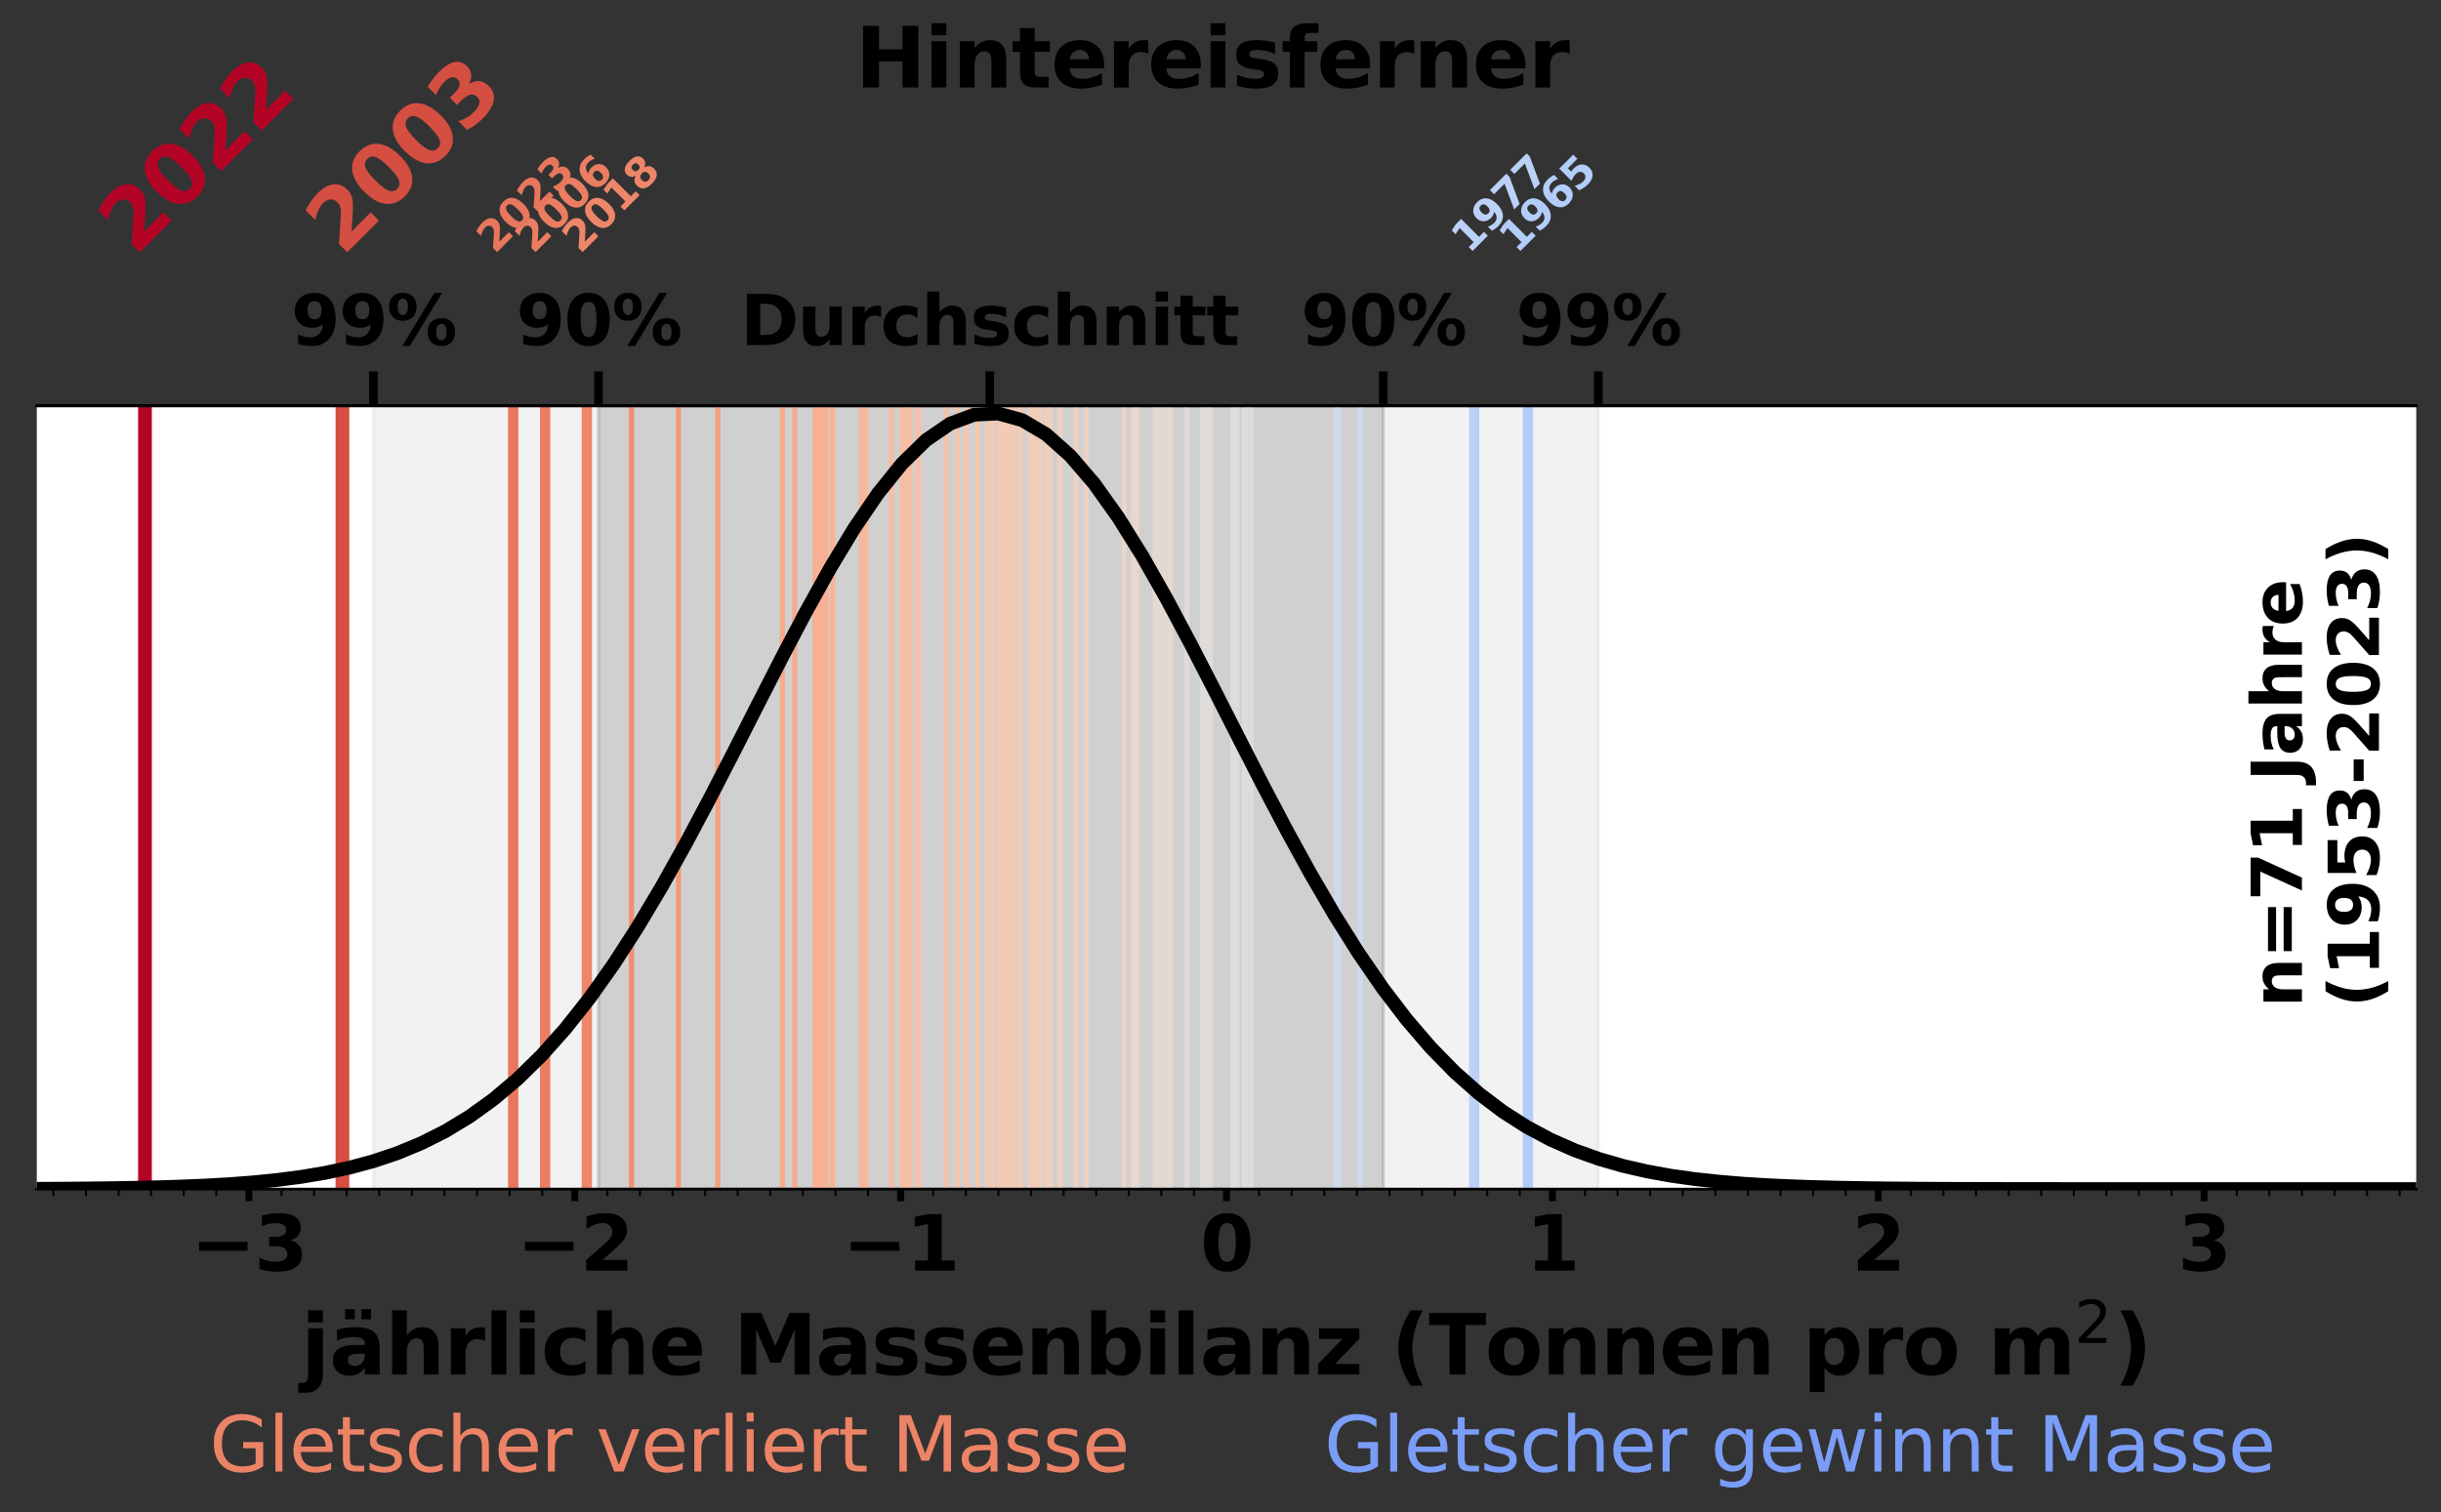 <?xml version="1.0" encoding="utf-8" standalone="no"?>
<!DOCTYPE svg PUBLIC "-//W3C//DTD SVG 1.1//EN"
  "http://www.w3.org/Graphics/SVG/1.1/DTD/svg11.dtd">
<svg xmlns:xlink="http://www.w3.org/1999/xlink" width="709.908pt" height="439.865pt" viewBox="0 0 709.908 439.865" xmlns="http://www.w3.org/2000/svg" version="1.1">
 <rect x="0" y="0" width="709.908" height="439.865" fill="#333333" stroke="none"/>
 <defs>
  <style type="text/css">*{stroke-linejoin: round; stroke-linecap: butt}</style>
 </defs>
 <g id="figure_1">
  <g id="patch_1">
   <path d="M 0 439.865 
L 709.908 439.865 
L 709.908 0 
L 0 0 
L 0 439.865 
z
" style="fill: none"/>
  </g>
  <g id="axes_1">
   <g id="patch_2">
    <path d="M 10.7 345.918 
L 702.708 345.918 
L 702.708 118.042 
L 10.7 118.042 
z
" style="fill: #ffffff"/>
   </g>
   <g id="patch_3">
    <path d="M 174.064 345.918 
L 174.064 118.042 
L 402.299 118.042 
L 402.299 345.918 
z
" clip-path="url(#p1005baffb6)" style="fill: #808080; opacity: 0.3; stroke: #808080; stroke-linejoin: miter"/>
   </g>
   <g id="patch_4">
    <path d="M 108.604 345.918 
L 108.604 118.042 
L 464.826 118.042 
L 464.826 345.918 
z
" clip-path="url(#p1005baffb6)" style="fill: #808080; opacity: 0.1; stroke: #808080; stroke-linejoin: miter"/>
   </g>
   <g id="matplotlib.axis_1">
    <g id="xtick_1">
     <g id="line2d_1">
      <defs>
       <path id="m66ae6b89f7" d="M 0 0 
L 0 3.5 
" style="stroke: #000000; stroke-width: 2"/>
      </defs>
      <g>
       <use xlink:href="#m66ae6b89f7" x="72.387" y="345.918" style="stroke: #000000; stroke-width: 2"/>
      </g>
     </g>
     <g id="text_1">
      <!-- −3 -->
      <g transform="translate(55.516 369.634)scale(0.22 -0.22)">
       <defs>
        <path id="DejaVuSans-Bold-2212" d="M 678 2375 
L 4684 2375 
L 4684 1638 
L 678 1638 
L 678 2375 
z
" transform="scale(0.016)"/>
        <path id="DejaVuSans-Bold-33" d="M 2981 2516 
Q 3453 2394 3698 2092 
Q 3944 1791 3944 1325 
Q 3944 631 3412 270 
Q 2881 -91 1863 -91 
Q 1503 -91 1142 -33 
Q 781 25 428 141 
L 428 1069 
Q 766 900 1098 814 
Q 1431 728 1753 728 
Q 2231 728 2486 893 
Q 2741 1059 2741 1369 
Q 2741 1688 2480 1852 
Q 2219 2016 1709 2016 
L 1228 2016 
L 1228 2791 
L 1734 2791 
Q 2188 2791 2409 2933 
Q 2631 3075 2631 3366 
Q 2631 3634 2415 3781 
Q 2200 3928 1806 3928 
Q 1516 3928 1219 3862 
Q 922 3797 628 3669 
L 628 4550 
Q 984 4650 1334 4700 
Q 1684 4750 2022 4750 
Q 2931 4750 3382 4451 
Q 3834 4153 3834 3553 
Q 3834 3144 3618 2883 
Q 3403 2622 2981 2516 
z
" transform="scale(0.016)"/>
       </defs>
       <use xlink:href="#DejaVuSans-Bold-2212"/>
       <use xlink:href="#DejaVuSans-Bold-33" x="83.789"/>
      </g>
     </g>
    </g>
    <g id="xtick_2">
     <g id="line2d_2">
      <g>
       <use xlink:href="#m66ae6b89f7" x="167.16" y="345.918" style="stroke: #000000; stroke-width: 2"/>
      </g>
     </g>
     <g id="text_2">
      <!-- −2 -->
      <g transform="translate(150.288 369.634)scale(0.22 -0.22)">
       <defs>
        <path id="DejaVuSans-Bold-32" d="M 1844 884 
L 3897 884 
L 3897 0 
L 506 0 
L 506 884 
L 2209 2388 
Q 2438 2594 2547 2791 
Q 2656 2988 2656 3200 
Q 2656 3528 2436 3728 
Q 2216 3928 1850 3928 
Q 1569 3928 1234 3808 
Q 900 3688 519 3450 
L 519 4475 
Q 925 4609 1322 4679 
Q 1719 4750 2100 4750 
Q 2938 4750 3402 4381 
Q 3866 4013 3866 3353 
Q 3866 2972 3669 2642 
Q 3472 2313 2841 1759 
L 1844 884 
z
" transform="scale(0.016)"/>
       </defs>
       <use xlink:href="#DejaVuSans-Bold-2212"/>
       <use xlink:href="#DejaVuSans-Bold-32" x="83.789"/>
      </g>
     </g>
    </g>
    <g id="xtick_3">
     <g id="line2d_3">
      <g>
       <use xlink:href="#m66ae6b89f7" x="261.932" y="345.918" style="stroke: #000000; stroke-width: 2"/>
      </g>
     </g>
     <g id="text_3">
      <!-- −1 -->
      <g transform="translate(245.061 369.634)scale(0.22 -0.22)">
       <defs>
        <path id="DejaVuSans-Bold-31" d="M 750 831 
L 1813 831 
L 1813 3847 
L 722 3622 
L 722 4441 
L 1806 4666 
L 2950 4666 
L 2950 831 
L 4013 831 
L 4013 0 
L 750 0 
L 750 831 
z
" transform="scale(0.016)"/>
       </defs>
       <use xlink:href="#DejaVuSans-Bold-2212"/>
       <use xlink:href="#DejaVuSans-Bold-31" x="83.789"/>
      </g>
     </g>
    </g>
    <g id="xtick_4">
     <g id="line2d_4">
      <g>
       <use xlink:href="#m66ae6b89f7" x="356.704" y="345.918" style="stroke: #000000; stroke-width: 2"/>
      </g>
     </g>
     <g id="text_4">
      <!-- 0 -->
      <g transform="translate(349.05 369.634)scale(0.22 -0.22)">
       <defs>
        <path id="DejaVuSans-Bold-30" d="M 2944 2338 
Q 2944 3213 2780 3570 
Q 2616 3928 2228 3928 
Q 1841 3928 1675 3570 
Q 1509 3213 1509 2338 
Q 1509 1453 1675 1090 
Q 1841 728 2228 728 
Q 2613 728 2778 1090 
Q 2944 1453 2944 2338 
z
M 4147 2328 
Q 4147 1169 3647 539 
Q 3147 -91 2228 -91 
Q 1306 -91 806 539 
Q 306 1169 306 2328 
Q 306 3491 806 4120 
Q 1306 4750 2228 4750 
Q 3147 4750 3647 4120 
Q 4147 3491 4147 2328 
z
" transform="scale(0.016)"/>
       </defs>
       <use xlink:href="#DejaVuSans-Bold-30"/>
      </g>
     </g>
    </g>
    <g id="xtick_5">
     <g id="line2d_5">
      <g>
       <use xlink:href="#m66ae6b89f7" x="451.476" y="345.918" style="stroke: #000000; stroke-width: 2"/>
      </g>
     </g>
     <g id="text_5">
      <!-- 1 -->
      <g transform="translate(443.823 369.634)scale(0.22 -0.22)">
       <use xlink:href="#DejaVuSans-Bold-31"/>
      </g>
     </g>
    </g>
    <g id="xtick_6">
     <g id="line2d_6">
      <g>
       <use xlink:href="#m66ae6b89f7" x="546.248" y="345.918" style="stroke: #000000; stroke-width: 2"/>
      </g>
     </g>
     <g id="text_6">
      <!-- 2 -->
      <g transform="translate(538.595 369.634)scale(0.22 -0.22)">
       <use xlink:href="#DejaVuSans-Bold-32"/>
      </g>
     </g>
    </g>
    <g id="xtick_7">
     <g id="line2d_7">
      <g>
       <use xlink:href="#m66ae6b89f7" x="641.021" y="345.918" style="stroke: #000000; stroke-width: 2"/>
      </g>
     </g>
     <g id="text_7">
      <!-- 3 -->
      <g transform="translate(633.367 369.634)scale(0.22 -0.22)">
       <use xlink:href="#DejaVuSans-Bold-33"/>
      </g>
     </g>
    </g>
    <g id="xtick_8">
     <g id="line2d_8">
      <defs>
       <path id="mc958676442" d="M 0 0 
L 0 2 
" style="stroke: #000000; stroke-width: 0.6"/>
      </defs>
      <g>
       <use xlink:href="#mc958676442" x="15.524" y="345.918" style="stroke: #000000; stroke-width: 0.6"/>
      </g>
     </g>
    </g>
    <g id="xtick_9">
     <g id="line2d_9">
      <g>
       <use xlink:href="#mc958676442" x="25.001" y="345.918" style="stroke: #000000; stroke-width: 0.6"/>
      </g>
     </g>
    </g>
    <g id="xtick_10">
     <g id="line2d_10">
      <g>
       <use xlink:href="#mc958676442" x="34.478" y="345.918" style="stroke: #000000; stroke-width: 0.6"/>
      </g>
     </g>
    </g>
    <g id="xtick_11">
     <g id="line2d_11">
      <g>
       <use xlink:href="#mc958676442" x="43.956" y="345.918" style="stroke: #000000; stroke-width: 0.6"/>
      </g>
     </g>
    </g>
    <g id="xtick_12">
     <g id="line2d_12">
      <g>
       <use xlink:href="#mc958676442" x="53.433" y="345.918" style="stroke: #000000; stroke-width: 0.6"/>
      </g>
     </g>
    </g>
    <g id="xtick_13">
     <g id="line2d_13">
      <g>
       <use xlink:href="#mc958676442" x="62.91" y="345.918" style="stroke: #000000; stroke-width: 0.6"/>
      </g>
     </g>
    </g>
    <g id="xtick_14">
     <g id="line2d_14">
      <g>
       <use xlink:href="#mc958676442" x="81.864" y="345.918" style="stroke: #000000; stroke-width: 0.6"/>
      </g>
     </g>
    </g>
    <g id="xtick_15">
     <g id="line2d_15">
      <g>
       <use xlink:href="#mc958676442" x="91.342" y="345.918" style="stroke: #000000; stroke-width: 0.6"/>
      </g>
     </g>
    </g>
    <g id="xtick_16">
     <g id="line2d_16">
      <g>
       <use xlink:href="#mc958676442" x="100.819" y="345.918" style="stroke: #000000; stroke-width: 0.6"/>
      </g>
     </g>
    </g>
    <g id="xtick_17">
     <g id="line2d_17">
      <g>
       <use xlink:href="#mc958676442" x="110.296" y="345.918" style="stroke: #000000; stroke-width: 0.6"/>
      </g>
     </g>
    </g>
    <g id="xtick_18">
     <g id="line2d_18">
      <g>
       <use xlink:href="#mc958676442" x="119.773" y="345.918" style="stroke: #000000; stroke-width: 0.6"/>
      </g>
     </g>
    </g>
    <g id="xtick_19">
     <g id="line2d_19">
      <g>
       <use xlink:href="#mc958676442" x="129.251" y="345.918" style="stroke: #000000; stroke-width: 0.6"/>
      </g>
     </g>
    </g>
    <g id="xtick_20">
     <g id="line2d_20">
      <g>
       <use xlink:href="#mc958676442" x="138.728" y="345.918" style="stroke: #000000; stroke-width: 0.6"/>
      </g>
     </g>
    </g>
    <g id="xtick_21">
     <g id="line2d_21">
      <g>
       <use xlink:href="#mc958676442" x="148.205" y="345.918" style="stroke: #000000; stroke-width: 0.6"/>
      </g>
     </g>
    </g>
    <g id="xtick_22">
     <g id="line2d_22">
      <g>
       <use xlink:href="#mc958676442" x="157.682" y="345.918" style="stroke: #000000; stroke-width: 0.6"/>
      </g>
     </g>
    </g>
    <g id="xtick_23">
     <g id="line2d_23">
      <g>
       <use xlink:href="#mc958676442" x="176.637" y="345.918" style="stroke: #000000; stroke-width: 0.6"/>
      </g>
     </g>
    </g>
    <g id="xtick_24">
     <g id="line2d_24">
      <g>
       <use xlink:href="#mc958676442" x="186.114" y="345.918" style="stroke: #000000; stroke-width: 0.6"/>
      </g>
     </g>
    </g>
    <g id="xtick_25">
     <g id="line2d_25">
      <g>
       <use xlink:href="#mc958676442" x="195.591" y="345.918" style="stroke: #000000; stroke-width: 0.6"/>
      </g>
     </g>
    </g>
    <g id="xtick_26">
     <g id="line2d_26">
      <g>
       <use xlink:href="#mc958676442" x="205.068" y="345.918" style="stroke: #000000; stroke-width: 0.6"/>
      </g>
     </g>
    </g>
    <g id="xtick_27">
     <g id="line2d_27">
      <g>
       <use xlink:href="#mc958676442" x="214.546" y="345.918" style="stroke: #000000; stroke-width: 0.6"/>
      </g>
     </g>
    </g>
    <g id="xtick_28">
     <g id="line2d_28">
      <g>
       <use xlink:href="#mc958676442" x="224.023" y="345.918" style="stroke: #000000; stroke-width: 0.6"/>
      </g>
     </g>
    </g>
    <g id="xtick_29">
     <g id="line2d_29">
      <g>
       <use xlink:href="#mc958676442" x="233.5" y="345.918" style="stroke: #000000; stroke-width: 0.6"/>
      </g>
     </g>
    </g>
    <g id="xtick_30">
     <g id="line2d_30">
      <g>
       <use xlink:href="#mc958676442" x="242.977" y="345.918" style="stroke: #000000; stroke-width: 0.6"/>
      </g>
     </g>
    </g>
    <g id="xtick_31">
     <g id="line2d_31">
      <g>
       <use xlink:href="#mc958676442" x="252.455" y="345.918" style="stroke: #000000; stroke-width: 0.6"/>
      </g>
     </g>
    </g>
    <g id="xtick_32">
     <g id="line2d_32">
      <g>
       <use xlink:href="#mc958676442" x="271.409" y="345.918" style="stroke: #000000; stroke-width: 0.6"/>
      </g>
     </g>
    </g>
    <g id="xtick_33">
     <g id="line2d_33">
      <g>
       <use xlink:href="#mc958676442" x="280.886" y="345.918" style="stroke: #000000; stroke-width: 0.6"/>
      </g>
     </g>
    </g>
    <g id="xtick_34">
     <g id="line2d_34">
      <g>
       <use xlink:href="#mc958676442" x="290.363" y="345.918" style="stroke: #000000; stroke-width: 0.6"/>
      </g>
     </g>
    </g>
    <g id="xtick_35">
     <g id="line2d_35">
      <g>
       <use xlink:href="#mc958676442" x="299.841" y="345.918" style="stroke: #000000; stroke-width: 0.6"/>
      </g>
     </g>
    </g>
    <g id="xtick_36">
     <g id="line2d_36">
      <g>
       <use xlink:href="#mc958676442" x="309.318" y="345.918" style="stroke: #000000; stroke-width: 0.6"/>
      </g>
     </g>
    </g>
    <g id="xtick_37">
     <g id="line2d_37">
      <g>
       <use xlink:href="#mc958676442" x="318.795" y="345.918" style="stroke: #000000; stroke-width: 0.6"/>
      </g>
     </g>
    </g>
    <g id="xtick_38">
     <g id="line2d_38">
      <g>
       <use xlink:href="#mc958676442" x="328.272" y="345.918" style="stroke: #000000; stroke-width: 0.6"/>
      </g>
     </g>
    </g>
    <g id="xtick_39">
     <g id="line2d_39">
      <g>
       <use xlink:href="#mc958676442" x="337.75" y="345.918" style="stroke: #000000; stroke-width: 0.6"/>
      </g>
     </g>
    </g>
    <g id="xtick_40">
     <g id="line2d_40">
      <g>
       <use xlink:href="#mc958676442" x="347.227" y="345.918" style="stroke: #000000; stroke-width: 0.6"/>
      </g>
     </g>
    </g>
    <g id="xtick_41">
     <g id="line2d_41">
      <g>
       <use xlink:href="#mc958676442" x="366.181" y="345.918" style="stroke: #000000; stroke-width: 0.6"/>
      </g>
     </g>
    </g>
    <g id="xtick_42">
     <g id="line2d_42">
      <g>
       <use xlink:href="#mc958676442" x="375.658" y="345.918" style="stroke: #000000; stroke-width: 0.6"/>
      </g>
     </g>
    </g>
    <g id="xtick_43">
     <g id="line2d_43">
      <g>
       <use xlink:href="#mc958676442" x="385.136" y="345.918" style="stroke: #000000; stroke-width: 0.6"/>
      </g>
     </g>
    </g>
    <g id="xtick_44">
     <g id="line2d_44">
      <g>
       <use xlink:href="#mc958676442" x="394.613" y="345.918" style="stroke: #000000; stroke-width: 0.6"/>
      </g>
     </g>
    </g>
    <g id="xtick_45">
     <g id="line2d_45">
      <g>
       <use xlink:href="#mc958676442" x="404.09" y="345.918" style="stroke: #000000; stroke-width: 0.6"/>
      </g>
     </g>
    </g>
    <g id="xtick_46">
     <g id="line2d_46">
      <g>
       <use xlink:href="#mc958676442" x="413.567" y="345.918" style="stroke: #000000; stroke-width: 0.6"/>
      </g>
     </g>
    </g>
    <g id="xtick_47">
     <g id="line2d_47">
      <g>
       <use xlink:href="#mc958676442" x="423.045" y="345.918" style="stroke: #000000; stroke-width: 0.6"/>
      </g>
     </g>
    </g>
    <g id="xtick_48">
     <g id="line2d_48">
      <g>
       <use xlink:href="#mc958676442" x="432.522" y="345.918" style="stroke: #000000; stroke-width: 0.6"/>
      </g>
     </g>
    </g>
    <g id="xtick_49">
     <g id="line2d_49">
      <g>
       <use xlink:href="#mc958676442" x="441.999" y="345.918" style="stroke: #000000; stroke-width: 0.6"/>
      </g>
     </g>
    </g>
    <g id="xtick_50">
     <g id="line2d_50">
      <g>
       <use xlink:href="#mc958676442" x="460.953" y="345.918" style="stroke: #000000; stroke-width: 0.6"/>
      </g>
     </g>
    </g>
    <g id="xtick_51">
     <g id="line2d_51">
      <g>
       <use xlink:href="#mc958676442" x="470.431" y="345.918" style="stroke: #000000; stroke-width: 0.6"/>
      </g>
     </g>
    </g>
    <g id="xtick_52">
     <g id="line2d_52">
      <g>
       <use xlink:href="#mc958676442" x="479.908" y="345.918" style="stroke: #000000; stroke-width: 0.6"/>
      </g>
     </g>
    </g>
    <g id="xtick_53">
     <g id="line2d_53">
      <g>
       <use xlink:href="#mc958676442" x="489.385" y="345.918" style="stroke: #000000; stroke-width: 0.6"/>
      </g>
     </g>
    </g>
    <g id="xtick_54">
     <g id="line2d_54">
      <g>
       <use xlink:href="#mc958676442" x="498.862" y="345.918" style="stroke: #000000; stroke-width: 0.6"/>
      </g>
     </g>
    </g>
    <g id="xtick_55">
     <g id="line2d_55">
      <g>
       <use xlink:href="#mc958676442" x="508.34" y="345.918" style="stroke: #000000; stroke-width: 0.6"/>
      </g>
     </g>
    </g>
    <g id="xtick_56">
     <g id="line2d_56">
      <g>
       <use xlink:href="#mc958676442" x="517.817" y="345.918" style="stroke: #000000; stroke-width: 0.6"/>
      </g>
     </g>
    </g>
    <g id="xtick_57">
     <g id="line2d_57">
      <g>
       <use xlink:href="#mc958676442" x="527.294" y="345.918" style="stroke: #000000; stroke-width: 0.6"/>
      </g>
     </g>
    </g>
    <g id="xtick_58">
     <g id="line2d_58">
      <g>
       <use xlink:href="#mc958676442" x="536.771" y="345.918" style="stroke: #000000; stroke-width: 0.6"/>
      </g>
     </g>
    </g>
    <g id="xtick_59">
     <g id="line2d_59">
      <g>
       <use xlink:href="#mc958676442" x="555.726" y="345.918" style="stroke: #000000; stroke-width: 0.6"/>
      </g>
     </g>
    </g>
    <g id="xtick_60">
     <g id="line2d_60">
      <g>
       <use xlink:href="#mc958676442" x="565.203" y="345.918" style="stroke: #000000; stroke-width: 0.6"/>
      </g>
     </g>
    </g>
    <g id="xtick_61">
     <g id="line2d_61">
      <g>
       <use xlink:href="#mc958676442" x="574.68" y="345.918" style="stroke: #000000; stroke-width: 0.6"/>
      </g>
     </g>
    </g>
    <g id="xtick_62">
     <g id="line2d_62">
      <g>
       <use xlink:href="#mc958676442" x="584.157" y="345.918" style="stroke: #000000; stroke-width: 0.6"/>
      </g>
     </g>
    </g>
    <g id="xtick_63">
     <g id="line2d_63">
      <g>
       <use xlink:href="#mc958676442" x="593.635" y="345.918" style="stroke: #000000; stroke-width: 0.6"/>
      </g>
     </g>
    </g>
    <g id="xtick_64">
     <g id="line2d_64">
      <g>
       <use xlink:href="#mc958676442" x="603.112" y="345.918" style="stroke: #000000; stroke-width: 0.6"/>
      </g>
     </g>
    </g>
    <g id="xtick_65">
     <g id="line2d_65">
      <g>
       <use xlink:href="#mc958676442" x="612.589" y="345.918" style="stroke: #000000; stroke-width: 0.6"/>
      </g>
     </g>
    </g>
    <g id="xtick_66">
     <g id="line2d_66">
      <g>
       <use xlink:href="#mc958676442" x="622.066" y="345.918" style="stroke: #000000; stroke-width: 0.6"/>
      </g>
     </g>
    </g>
    <g id="xtick_67">
     <g id="line2d_67">
      <g>
       <use xlink:href="#mc958676442" x="631.544" y="345.918" style="stroke: #000000; stroke-width: 0.6"/>
      </g>
     </g>
    </g>
    <g id="xtick_68">
     <g id="line2d_68">
      <g>
       <use xlink:href="#mc958676442" x="650.498" y="345.918" style="stroke: #000000; stroke-width: 0.6"/>
      </g>
     </g>
    </g>
    <g id="xtick_69">
     <g id="line2d_69">
      <g>
       <use xlink:href="#mc958676442" x="659.975" y="345.918" style="stroke: #000000; stroke-width: 0.6"/>
      </g>
     </g>
    </g>
    <g id="xtick_70">
     <g id="line2d_70">
      <g>
       <use xlink:href="#mc958676442" x="669.452" y="345.918" style="stroke: #000000; stroke-width: 0.6"/>
      </g>
     </g>
    </g>
    <g id="xtick_71">
     <g id="line2d_71">
      <g>
       <use xlink:href="#mc958676442" x="678.93" y="345.918" style="stroke: #000000; stroke-width: 0.6"/>
      </g>
     </g>
    </g>
    <g id="xtick_72">
     <g id="line2d_72">
      <g>
       <use xlink:href="#mc958676442" x="688.407" y="345.918" style="stroke: #000000; stroke-width: 0.6"/>
      </g>
     </g>
    </g>
    <g id="xtick_73">
     <g id="line2d_73">
      <g>
       <use xlink:href="#mc958676442" x="697.884" y="345.918" style="stroke: #000000; stroke-width: 0.6"/>
      </g>
     </g>
    </g>
    <g id="text_8">
     <!-- jährliche Massenbilanz (Tonnen pro m$^2$) -->
     <g transform="translate(87.544 400.049)scale(0.24 -0.24)">
      <defs>
       <path id="DejaVuSans-Bold-6a" d="M 538 3500 
L 1656 3500 
L 1656 63 
Q 1656 -641 1318 -1011 
Q 981 -1381 341 -1381 
L -213 -1381 
L -213 -647 
L -19 -647 
Q 300 -647 419 -503 
Q 538 -359 538 63 
L 538 3500 
z
M 538 4863 
L 1656 4863 
L 1656 3950 
L 538 3950 
L 538 4863 
z
" transform="scale(0.016)"/>
       <path id="DejaVuSans-Bold-e4" d="M 2106 1575 
Q 1756 1575 1579 1456 
Q 1403 1338 1403 1106 
Q 1403 894 1545 773 
Q 1688 653 1941 653 
Q 2256 653 2472 879 
Q 2688 1106 2688 1447 
L 2688 1575 
L 2106 1575 
z
M 3816 1997 
L 3816 0 
L 2688 0 
L 2688 519 
Q 2463 200 2181 54 
Q 1900 -91 1497 -91 
Q 953 -91 614 226 
Q 275 544 275 1050 
Q 275 1666 698 1953 
Q 1122 2241 2028 2241 
L 2688 2241 
L 2688 2328 
Q 2688 2594 2478 2717 
Q 2269 2841 1825 2841 
Q 1466 2841 1156 2769 
Q 847 2697 581 2553 
L 581 3406 
Q 941 3494 1303 3539 
Q 1666 3584 2028 3584 
Q 2975 3584 3395 3211 
Q 3816 2838 3816 1997 
z
M 1197 4953 
L 1931 4953 
L 1931 4184 
L 1197 4184 
L 1197 4953 
z
M 2431 4953 
L 3166 4953 
L 3166 4184 
L 2431 4184 
L 2431 4953 
z
" transform="scale(0.016)"/>
       <path id="DejaVuSans-Bold-68" d="M 4056 2131 
L 4056 0 
L 2931 0 
L 2931 347 
L 2931 1625 
Q 2931 2084 2911 2256 
Q 2891 2428 2841 2509 
Q 2775 2619 2662 2680 
Q 2550 2741 2406 2741 
Q 2056 2741 1856 2470 
Q 1656 2200 1656 1722 
L 1656 0 
L 538 0 
L 538 4863 
L 1656 4863 
L 1656 2988 
Q 1909 3294 2193 3439 
Q 2478 3584 2822 3584 
Q 3428 3584 3742 3212 
Q 4056 2841 4056 2131 
z
" transform="scale(0.016)"/>
       <path id="DejaVuSans-Bold-72" d="M 3138 2547 
Q 2991 2616 2845 2648 
Q 2700 2681 2553 2681 
Q 2122 2681 1889 2404 
Q 1656 2128 1656 1613 
L 1656 0 
L 538 0 
L 538 3500 
L 1656 3500 
L 1656 2925 
Q 1872 3269 2151 3426 
Q 2431 3584 2822 3584 
Q 2878 3584 2943 3579 
Q 3009 3575 3134 3559 
L 3138 2547 
z
" transform="scale(0.016)"/>
       <path id="DejaVuSans-Bold-6c" d="M 538 4863 
L 1656 4863 
L 1656 0 
L 538 0 
L 538 4863 
z
" transform="scale(0.016)"/>
       <path id="DejaVuSans-Bold-69" d="M 538 3500 
L 1656 3500 
L 1656 0 
L 538 0 
L 538 3500 
z
M 538 4863 
L 1656 4863 
L 1656 3950 
L 538 3950 
L 538 4863 
z
" transform="scale(0.016)"/>
       <path id="DejaVuSans-Bold-63" d="M 3366 3391 
L 3366 2478 
Q 3138 2634 2908 2709 
Q 2678 2784 2431 2784 
Q 1963 2784 1702 2511 
Q 1441 2238 1441 1747 
Q 1441 1256 1702 982 
Q 1963 709 2431 709 
Q 2694 709 2930 787 
Q 3166 866 3366 1019 
L 3366 103 
Q 3103 6 2833 -42 
Q 2563 -91 2291 -91 
Q 1344 -91 809 395 
Q 275 881 275 1747 
Q 275 2613 809 3098 
Q 1344 3584 2291 3584 
Q 2566 3584 2833 3536 
Q 3100 3488 3366 3391 
z
" transform="scale(0.016)"/>
       <path id="DejaVuSans-Bold-65" d="M 4031 1759 
L 4031 1441 
L 1416 1441 
Q 1456 1047 1700 850 
Q 1944 653 2381 653 
Q 2734 653 3104 758 
Q 3475 863 3866 1075 
L 3866 213 
Q 3469 63 3072 -14 
Q 2675 -91 2278 -91 
Q 1328 -91 801 392 
Q 275 875 275 1747 
Q 275 2603 792 3093 
Q 1309 3584 2216 3584 
Q 3041 3584 3536 3087 
Q 4031 2591 4031 1759 
z
M 2881 2131 
Q 2881 2450 2695 2645 
Q 2509 2841 2209 2841 
Q 1884 2841 1681 2658 
Q 1478 2475 1428 2131 
L 2881 2131 
z
" transform="scale(0.016)"/>
       <path id="DejaVuSans-Bold-20" transform="scale(0.016)"/>
       <path id="DejaVuSans-Bold-4d" d="M 588 4666 
L 2119 4666 
L 3181 2169 
L 4250 4666 
L 5778 4666 
L 5778 0 
L 4641 0 
L 4641 3413 
L 3566 897 
L 2803 897 
L 1728 3413 
L 1728 0 
L 588 0 
L 588 4666 
z
" transform="scale(0.016)"/>
       <path id="DejaVuSans-Bold-61" d="M 2106 1575 
Q 1756 1575 1579 1456 
Q 1403 1338 1403 1106 
Q 1403 894 1545 773 
Q 1688 653 1941 653 
Q 2256 653 2472 879 
Q 2688 1106 2688 1447 
L 2688 1575 
L 2106 1575 
z
M 3816 1997 
L 3816 0 
L 2688 0 
L 2688 519 
Q 2463 200 2181 54 
Q 1900 -91 1497 -91 
Q 953 -91 614 226 
Q 275 544 275 1050 
Q 275 1666 698 1953 
Q 1122 2241 2028 2241 
L 2688 2241 
L 2688 2328 
Q 2688 2594 2478 2717 
Q 2269 2841 1825 2841 
Q 1466 2841 1156 2769 
Q 847 2697 581 2553 
L 581 3406 
Q 941 3494 1303 3539 
Q 1666 3584 2028 3584 
Q 2975 3584 3395 3211 
Q 3816 2838 3816 1997 
z
" transform="scale(0.016)"/>
       <path id="DejaVuSans-Bold-73" d="M 3272 3391 
L 3272 2541 
Q 2913 2691 2578 2766 
Q 2244 2841 1947 2841 
Q 1628 2841 1473 2761 
Q 1319 2681 1319 2516 
Q 1319 2381 1436 2309 
Q 1553 2238 1856 2203 
L 2053 2175 
Q 2913 2066 3209 1816 
Q 3506 1566 3506 1031 
Q 3506 472 3093 190 
Q 2681 -91 1863 -91 
Q 1516 -91 1145 -36 
Q 775 19 384 128 
L 384 978 
Q 719 816 1070 734 
Q 1422 653 1784 653 
Q 2113 653 2278 743 
Q 2444 834 2444 1013 
Q 2444 1163 2330 1236 
Q 2216 1309 1875 1350 
L 1678 1375 
Q 931 1469 631 1722 
Q 331 1975 331 2491 
Q 331 3047 712 3315 
Q 1094 3584 1881 3584 
Q 2191 3584 2531 3537 
Q 2872 3491 3272 3391 
z
" transform="scale(0.016)"/>
       <path id="DejaVuSans-Bold-6e" d="M 4056 2131 
L 4056 0 
L 2931 0 
L 2931 347 
L 2931 1631 
Q 2931 2084 2911 2256 
Q 2891 2428 2841 2509 
Q 2775 2619 2662 2680 
Q 2550 2741 2406 2741 
Q 2056 2741 1856 2470 
Q 1656 2200 1656 1722 
L 1656 0 
L 538 0 
L 538 3500 
L 1656 3500 
L 1656 2988 
Q 1909 3294 2193 3439 
Q 2478 3584 2822 3584 
Q 3428 3584 3742 3212 
Q 4056 2841 4056 2131 
z
" transform="scale(0.016)"/>
       <path id="DejaVuSans-Bold-62" d="M 2400 722 
Q 2759 722 2948 984 
Q 3138 1247 3138 1747 
Q 3138 2247 2948 2509 
Q 2759 2772 2400 2772 
Q 2041 2772 1848 2508 
Q 1656 2244 1656 1747 
Q 1656 1250 1848 986 
Q 2041 722 2400 722 
z
M 1656 2988 
Q 1888 3294 2169 3439 
Q 2450 3584 2816 3584 
Q 3463 3584 3878 3070 
Q 4294 2556 4294 1747 
Q 4294 938 3878 423 
Q 3463 -91 2816 -91 
Q 2450 -91 2169 54 
Q 1888 200 1656 506 
L 1656 0 
L 538 0 
L 538 4863 
L 1656 4863 
L 1656 2988 
z
" transform="scale(0.016)"/>
       <path id="DejaVuSans-Bold-7a" d="M 366 3500 
L 3419 3500 
L 3419 2719 
L 1575 800 
L 3419 800 
L 3419 0 
L 288 0 
L 288 781 
L 2131 2700 
L 366 2700 
L 366 3500 
z
" transform="scale(0.016)"/>
       <path id="DejaVuSans-Bold-28" d="M 2413 -844 
L 1484 -844 
Q 1006 -72 778 623 
Q 550 1319 550 2003 
Q 550 2688 779 3389 
Q 1009 4091 1484 4856 
L 2413 4856 
Q 2013 4116 1813 3408 
Q 1613 2700 1613 2009 
Q 1613 1319 1811 609 
Q 2009 -100 2413 -844 
z
" transform="scale(0.016)"/>
       <path id="DejaVuSans-Bold-54" d="M 31 4666 
L 4331 4666 
L 4331 3756 
L 2784 3756 
L 2784 0 
L 1581 0 
L 1581 3756 
L 31 3756 
L 31 4666 
z
" transform="scale(0.016)"/>
       <path id="DejaVuSans-Bold-6f" d="M 2203 2784 
Q 1831 2784 1636 2517 
Q 1441 2250 1441 1747 
Q 1441 1244 1636 976 
Q 1831 709 2203 709 
Q 2569 709 2762 976 
Q 2956 1244 2956 1747 
Q 2956 2250 2762 2517 
Q 2569 2784 2203 2784 
z
M 2203 3584 
Q 3106 3584 3614 3096 
Q 4122 2609 4122 1747 
Q 4122 884 3614 396 
Q 3106 -91 2203 -91 
Q 1297 -91 786 396 
Q 275 884 275 1747 
Q 275 2609 786 3096 
Q 1297 3584 2203 3584 
z
" transform="scale(0.016)"/>
       <path id="DejaVuSans-Bold-70" d="M 1656 506 
L 1656 -1331 
L 538 -1331 
L 538 3500 
L 1656 3500 
L 1656 2988 
Q 1888 3294 2169 3439 
Q 2450 3584 2816 3584 
Q 3463 3584 3878 3070 
Q 4294 2556 4294 1747 
Q 4294 938 3878 423 
Q 3463 -91 2816 -91 
Q 2450 -91 2169 54 
Q 1888 200 1656 506 
z
M 2400 2772 
Q 2041 2772 1848 2508 
Q 1656 2244 1656 1747 
Q 1656 1250 1848 986 
Q 2041 722 2400 722 
Q 2759 722 2948 984 
Q 3138 1247 3138 1747 
Q 3138 2247 2948 2509 
Q 2759 2772 2400 2772 
z
" transform="scale(0.016)"/>
       <path id="DejaVuSans-Bold-6d" d="M 3781 2919 
Q 3994 3244 4286 3414 
Q 4578 3584 4928 3584 
Q 5531 3584 5847 3212 
Q 6163 2841 6163 2131 
L 6163 0 
L 5038 0 
L 5038 1825 
Q 5041 1866 5042 1909 
Q 5044 1953 5044 2034 
Q 5044 2406 4934 2573 
Q 4825 2741 4581 2741 
Q 4263 2741 4089 2478 
Q 3916 2216 3909 1719 
L 3909 0 
L 2784 0 
L 2784 1825 
Q 2784 2406 2684 2573 
Q 2584 2741 2328 2741 
Q 2006 2741 1831 2477 
Q 1656 2213 1656 1722 
L 1656 0 
L 531 0 
L 531 3500 
L 1656 3500 
L 1656 2988 
Q 1863 3284 2130 3434 
Q 2397 3584 2719 3584 
Q 3081 3584 3359 3409 
Q 3638 3234 3781 2919 
z
" transform="scale(0.016)"/>
       <path id="DejaVuSans-32" d="M 1228 531 
L 3431 531 
L 3431 0 
L 469 0 
L 469 531 
Q 828 903 1448 1529 
Q 2069 2156 2228 2338 
Q 2531 2678 2651 2914 
Q 2772 3150 2772 3378 
Q 2772 3750 2511 3984 
Q 2250 4219 1831 4219 
Q 1534 4219 1204 4116 
Q 875 4013 500 3803 
L 500 4441 
Q 881 4594 1212 4672 
Q 1544 4750 1819 4750 
Q 2544 4750 2975 4387 
Q 3406 4025 3406 3419 
Q 3406 3131 3298 2873 
Q 3191 2616 2906 2266 
Q 2828 2175 2409 1742 
Q 1991 1309 1228 531 
z
" transform="scale(0.016)"/>
       <path id="DejaVuSans-Bold-29" d="M 513 -844 
Q 913 -100 1113 609 
Q 1313 1319 1313 2009 
Q 1313 2700 1113 3408 
Q 913 4116 513 4856 
L 1441 4856 
Q 1916 4091 2145 3389 
Q 2375 2688 2375 2003 
Q 2375 1319 2147 623 
Q 1919 -72 1441 -844 
L 513 -844 
z
" transform="scale(0.016)"/>
      </defs>
      <use xlink:href="#DejaVuSans-Bold-6a" transform="translate(0 0.766)"/>
      <use xlink:href="#DejaVuSans-Bold-e4" transform="translate(34.277 0.766)"/>
      <use xlink:href="#DejaVuSans-Bold-68" transform="translate(101.758 0.766)"/>
      <use xlink:href="#DejaVuSans-Bold-72" transform="translate(172.949 0.766)"/>
      <use xlink:href="#DejaVuSans-Bold-6c" transform="translate(222.266 0.766)"/>
      <use xlink:href="#DejaVuSans-Bold-69" transform="translate(256.543 0.766)"/>
      <use xlink:href="#DejaVuSans-Bold-63" transform="translate(290.82 0.766)"/>
      <use xlink:href="#DejaVuSans-Bold-68" transform="translate(350.098 0.766)"/>
      <use xlink:href="#DejaVuSans-Bold-65" transform="translate(421.289 0.766)"/>
      <use xlink:href="#DejaVuSans-Bold-20" transform="translate(489.111 0.766)"/>
      <use xlink:href="#DejaVuSans-Bold-4d" transform="translate(523.926 0.766)"/>
      <use xlink:href="#DejaVuSans-Bold-61" transform="translate(623.438 0.766)"/>
      <use xlink:href="#DejaVuSans-Bold-73" transform="translate(690.918 0.766)"/>
      <use xlink:href="#DejaVuSans-Bold-73" transform="translate(750.439 0.766)"/>
      <use xlink:href="#DejaVuSans-Bold-65" transform="translate(809.961 0.766)"/>
      <use xlink:href="#DejaVuSans-Bold-6e" transform="translate(877.783 0.766)"/>
      <use xlink:href="#DejaVuSans-Bold-62" transform="translate(948.975 0.766)"/>
      <use xlink:href="#DejaVuSans-Bold-69" transform="translate(1020.557 0.766)"/>
      <use xlink:href="#DejaVuSans-Bold-6c" transform="translate(1054.834 0.766)"/>
      <use xlink:href="#DejaVuSans-Bold-61" transform="translate(1089.111 0.766)"/>
      <use xlink:href="#DejaVuSans-Bold-6e" transform="translate(1156.592 0.766)"/>
      <use xlink:href="#DejaVuSans-Bold-7a" transform="translate(1227.783 0.766)"/>
      <use xlink:href="#DejaVuSans-Bold-20" transform="translate(1285.986 0.766)"/>
      <use xlink:href="#DejaVuSans-Bold-28" transform="translate(1320.801 0.766)"/>
      <use xlink:href="#DejaVuSans-Bold-54" transform="translate(1366.504 0.766)"/>
      <use xlink:href="#DejaVuSans-Bold-6f" transform="translate(1434.717 0.766)"/>
      <use xlink:href="#DejaVuSans-Bold-6e" transform="translate(1503.418 0.766)"/>
      <use xlink:href="#DejaVuSans-Bold-6e" transform="translate(1574.609 0.766)"/>
      <use xlink:href="#DejaVuSans-Bold-65" transform="translate(1645.801 0.766)"/>
      <use xlink:href="#DejaVuSans-Bold-6e" transform="translate(1713.623 0.766)"/>
      <use xlink:href="#DejaVuSans-Bold-20" transform="translate(1784.814 0.766)"/>
      <use xlink:href="#DejaVuSans-Bold-70" transform="translate(1819.629 0.766)"/>
      <use xlink:href="#DejaVuSans-Bold-72" transform="translate(1891.211 0.766)"/>
      <use xlink:href="#DejaVuSans-Bold-6f" transform="translate(1940.527 0.766)"/>
      <use xlink:href="#DejaVuSans-Bold-20" transform="translate(2009.229 0.766)"/>
      <use xlink:href="#DejaVuSans-Bold-6d" transform="translate(2044.043 0.766)"/>
      <use xlink:href="#DejaVuSans-32" transform="translate(2149.199 39.047)scale(0.7)"/>
      <use xlink:href="#DejaVuSans-Bold-29" transform="translate(2196.47 0.766)"/>
     </g>
    </g>
   </g>
   <g id="matplotlib.axis_2"/>
   <g id="line2d_74">
    <path d="M 305.527 345.918 
L 305.527 118.042 
" clip-path="url(#p1005baffb6)" style="fill: none; stroke: #efcfbf; stroke-width: 1.5; stroke-linecap: square"/>
   </g>
   <g id="line2d_75">
    <path d="M 329.599 345.918 
L 329.599 118.042 
" clip-path="url(#p1005baffb6)" style="fill: none; stroke: #e8d6cc; stroke-width: 1.5; stroke-linecap: square"/>
   </g>
   <g id="line2d_76">
    <path d="M 363.907 345.918 
L 363.907 118.042 
" clip-path="url(#p1005baffb6)" style="fill: none; stroke: #dadce0; stroke-width: 1.5; stroke-linecap: square"/>
   </g>
   <g id="line2d_77">
    <path d="M 330.642 345.918 
L 330.642 118.042 
" clip-path="url(#p1005baffb6)" style="fill: none; stroke: #e7d7ce; stroke-width: 1.5; stroke-linecap: square"/>
   </g>
   <g id="line2d_78">
    <path d="M 338.792 345.918 
L 338.792 118.042 
" clip-path="url(#p1005baffb6)" style="fill: none; stroke: #e4d9d2; stroke-width: 1.5; stroke-linecap: square"/>
   </g>
   <g id="line2d_79">
    <path d="M 263.732 345.918 
L 263.732 118.042 
" clip-path="url(#p1005baffb6)" style="fill: none; stroke: #f6bea4; stroke-width: 1.5; stroke-linecap: square"/>
   </g>
   <g id="line2d_80">
    <path d="M 284.393 345.918 
L 284.393 118.042 
" clip-path="url(#p1005baffb6)" style="fill: none; stroke: #f3c7b1; stroke-width: 1.5; stroke-linecap: square"/>
   </g>
   <g id="line2d_81">
    <path d="M 350.828 345.918 
L 350.828 118.042 
" clip-path="url(#p1005baffb6)" style="fill: none; stroke: #dfdbd9; stroke-width: 1.5; stroke-linecap: square"/>
   </g>
   <g id="line2d_82">
    <path d="M 337.276 345.918 
L 337.276 118.042 
" clip-path="url(#p1005baffb6)" style="fill: none; stroke: #e4d9d2; stroke-width: 1.5; stroke-linecap: square"/>
   </g>
   <g id="line2d_83">
    <path d="M 290.743 345.918 
L 290.743 118.042 
" clip-path="url(#p1005baffb6)" style="fill: none; stroke: #f2cab5; stroke-width: 1.5; stroke-linecap: square"/>
   </g>
   <g id="line2d_84">
    <path d="M 299.556 345.918 
L 299.556 118.042 
" clip-path="url(#p1005baffb6)" style="fill: none; stroke: #f1cdba; stroke-width: 1.5; stroke-linecap: square"/>
   </g>
   <g id="line2d_85">
    <path d="M 238.807 345.918 
L 238.807 118.042 
" clip-path="url(#p1005baffb6)" style="fill: none; stroke: #f7b194; stroke-width: 1.5; stroke-linecap: square"/>
   </g>
   <g id="line2d_86">
    <path d="M 444.368 345.918 
L 444.368 118.042 
" clip-path="url(#p1005baffb6)" style="fill: none; stroke: #b3cdfb; stroke-width: 1.5; stroke-linecap: square"/>
   </g>
   <g id="line2d_87">
    <path d="M 389.306 345.918 
L 389.306 118.042 
" clip-path="url(#p1005baffb6)" style="fill: none; stroke: #cedaeb; stroke-width: 1.5; stroke-linecap: square"/>
   </g>
   <g id="line2d_88">
    <path d="M 358.599 345.918 
L 358.599 118.042 
" clip-path="url(#p1005baffb6)" style="fill: none; stroke: #dcdddd; stroke-width: 1.5; stroke-linecap: square"/>
   </g>
   <g id="line2d_89">
    <path d="M 388.737 345.918 
L 388.737 118.042 
" clip-path="url(#p1005baffb6)" style="fill: none; stroke: #cedaeb; stroke-width: 1.5; stroke-linecap: square"/>
   </g>
   <g id="line2d_90">
    <path d="M 315.857 345.918 
L 315.857 118.042 
" clip-path="url(#p1005baffb6)" style="fill: none; stroke: #ecd3c5; stroke-width: 1.5; stroke-linecap: square"/>
   </g>
   <g id="line2d_91">
    <path d="M 304.39 345.918 
L 304.39 118.042 
" clip-path="url(#p1005baffb6)" style="fill: none; stroke: #efcebd; stroke-width: 1.5; stroke-linecap: square"/>
   </g>
   <g id="line2d_92">
    <path d="M 299.841 345.918 
L 299.841 118.042 
" clip-path="url(#p1005baffb6)" style="fill: none; stroke: #f1cdba; stroke-width: 1.5; stroke-linecap: square"/>
   </g>
   <g id="line2d_93">
    <path d="M 349.691 345.918 
L 349.691 118.042 
" clip-path="url(#p1005baffb6)" style="fill: none; stroke: #dfdbd9; stroke-width: 1.5; stroke-linecap: square"/>
   </g>
   <g id="line2d_94">
    <path d="M 240.229 345.918 
L 240.229 118.042 
" clip-path="url(#p1005baffb6)" style="fill: none; stroke: #f7b194; stroke-width: 1.5; stroke-linecap: square"/>
   </g>
   <g id="line2d_95">
    <path d="M 361.916 345.918 
L 361.916 118.042 
" clip-path="url(#p1005baffb6)" style="fill: none; stroke: #dadce0; stroke-width: 1.5; stroke-linecap: square"/>
   </g>
   <g id="line2d_96">
    <path d="M 362.864 345.918 
L 362.864 118.042 
" clip-path="url(#p1005baffb6)" style="fill: none; stroke: #dadce0; stroke-width: 1.5; stroke-linecap: square"/>
   </g>
   <g id="line2d_97">
    <path d="M 326.946 345.918 
L 326.946 118.042 
" clip-path="url(#p1005baffb6)" style="fill: none; stroke: #e9d5cb; stroke-width: 1.5; stroke-linecap: square"/>
   </g>
   <g id="line2d_98">
    <path d="M 428.731 345.918 
L 428.731 118.042 
" clip-path="url(#p1005baffb6)" style="fill: none; stroke: #bbd1f8; stroke-width: 1.5; stroke-linecap: square"/>
   </g>
   <g id="line2d_99">
    <path d="M 395.655 345.918 
L 395.655 118.042 
" clip-path="url(#p1005baffb6)" style="fill: none; stroke: #ccd9ed; stroke-width: 1.5; stroke-linecap: square"/>
   </g>
   <g id="line2d_100">
    <path d="M 335.949 345.918 
L 335.949 118.042 
" clip-path="url(#p1005baffb6)" style="fill: none; stroke: #e5d8d1; stroke-width: 1.5; stroke-linecap: square"/>
   </g>
   <g id="line2d_101">
    <path d="M 351.965 345.918 
L 351.965 118.042 
" clip-path="url(#p1005baffb6)" style="fill: none; stroke: #dedcdb; stroke-width: 1.5; stroke-linecap: square"/>
   </g>
   <g id="line2d_102">
    <path d="M 340.308 345.918 
L 340.308 118.042 
" clip-path="url(#p1005baffb6)" style="fill: none; stroke: #e3d9d3; stroke-width: 1.5; stroke-linecap: square"/>
   </g>
   <g id="line2d_103">
    <path d="M 239.186 345.918 
L 239.186 118.042 
" clip-path="url(#p1005baffb6)" style="fill: none; stroke: #f7b194; stroke-width: 1.5; stroke-linecap: square"/>
   </g>
   <g id="line2d_104">
    <path d="M 301.736 345.918 
L 301.736 118.042 
" clip-path="url(#p1005baffb6)" style="fill: none; stroke: #f0cdbb; stroke-width: 1.5; stroke-linecap: square"/>
   </g>
   <g id="line2d_105">
    <path d="M 359.737 345.918 
L 359.737 118.042 
" clip-path="url(#p1005baffb6)" style="fill: none; stroke: #dbdcde; stroke-width: 1.5; stroke-linecap: square"/>
   </g>
   <g id="line2d_106">
    <path d="M 302.305 345.918 
L 302.305 118.042 
" clip-path="url(#p1005baffb6)" style="fill: none; stroke: #f0cdbb; stroke-width: 1.5; stroke-linecap: square"/>
   </g>
   <g id="line2d_107">
    <path d="M 287.331 345.918 
L 287.331 118.042 
" clip-path="url(#p1005baffb6)" style="fill: none; stroke: #f3c8b2; stroke-width: 1.5; stroke-linecap: square"/>
   </g>
   <g id="line2d_108">
    <path d="M 288.752 345.918 
L 288.752 118.042 
" clip-path="url(#p1005baffb6)" style="fill: none; stroke: #f2c9b4; stroke-width: 1.5; stroke-linecap: square"/>
   </g>
   <g id="line2d_109">
    <path d="M 267.144 345.918 
L 267.144 118.042 
" clip-path="url(#p1005baffb6)" style="fill: none; stroke: #f6bfa6; stroke-width: 1.5; stroke-linecap: square"/>
   </g>
   <g id="line2d_110">
    <path d="M 296.334 345.918 
L 296.334 118.042 
" clip-path="url(#p1005baffb6)" style="fill: none; stroke: #f1ccb8; stroke-width: 1.5; stroke-linecap: square"/>
   </g>
   <g id="line2d_111">
    <path d="M 262.406 345.918 
L 262.406 118.042 
" clip-path="url(#p1005baffb6)" style="fill: none; stroke: #f6bda2; stroke-width: 1.5; stroke-linecap: square"/>
   </g>
   <g id="line2d_112">
    <path d="M 231.131 345.918 
L 231.131 118.042 
" clip-path="url(#p1005baffb6)" style="fill: none; stroke: #f7ac8e; stroke-width: 1.5; stroke-linecap: square"/>
   </g>
   <g id="line2d_113">
    <path d="M 250.559 345.918 
L 250.559 118.042 
" clip-path="url(#p1005baffb6)" style="fill: none; stroke: #f7b79b; stroke-width: 1.5; stroke-linecap: square"/>
   </g>
   <g id="line2d_114">
    <path d="M 302.4 345.918 
L 302.4 118.042 
" clip-path="url(#p1005baffb6)" style="fill: none; stroke: #f0cdbb; stroke-width: 1.5; stroke-linecap: square"/>
   </g>
   <g id="line2d_115">
    <path d="M 251.791 345.918 
L 251.791 118.042 
" clip-path="url(#p1005baffb6)" style="fill: none; stroke: #f7b89c; stroke-width: 1.5; stroke-linecap: square"/>
   </g>
   <g id="line2d_116">
    <path d="M 313.014 345.918 
L 313.014 118.042 
" clip-path="url(#p1005baffb6)" style="fill: none; stroke: #edd2c3; stroke-width: 1.5; stroke-linecap: square"/>
   </g>
   <g id="line2d_117">
    <path d="M 278.327 345.918 
L 278.327 118.042 
" clip-path="url(#p1005baffb6)" style="fill: none; stroke: #f4c5ad; stroke-width: 1.5; stroke-linecap: square"/>
   </g>
   <g id="line2d_118">
    <path d="M 300.694 345.918 
L 300.694 118.042 
" clip-path="url(#p1005baffb6)" style="fill: none; stroke: #f0cdbb; stroke-width: 1.5; stroke-linecap: square"/>
   </g>
   <g id="line2d_119">
    <path d="M 240.134 345.918 
L 240.134 118.042 
" clip-path="url(#p1005baffb6)" style="fill: none; stroke: #f7b194; stroke-width: 1.5; stroke-linecap: square"/>
   </g>
   <g id="line2d_120">
    <path d="M 275.105 345.918 
L 275.105 118.042 
" clip-path="url(#p1005baffb6)" style="fill: none; stroke: #f5c2aa; stroke-width: 1.5; stroke-linecap: square"/>
   </g>
   <g id="line2d_121">
    <path d="M 296.713 345.918 
L 296.713 118.042 
" clip-path="url(#p1005baffb6)" style="fill: none; stroke: #f1ccb8; stroke-width: 1.5; stroke-linecap: square"/>
   </g>
   <g id="line2d_122">
    <path d="M 340.308 345.918 
L 340.308 118.042 
" clip-path="url(#p1005baffb6)" style="fill: none; stroke: #e3d9d3; stroke-width: 1.5; stroke-linecap: square"/>
   </g>
   <g id="line2d_123">
    <path d="M 291.785 345.918 
L 291.785 118.042 
" clip-path="url(#p1005baffb6)" style="fill: none; stroke: #f2cab5; stroke-width: 1.5; stroke-linecap: square"/>
   </g>
   <g id="line2d_124">
    <path d="M 99.587 345.918 
L 99.587 118.042 
" clip-path="url(#p1005baffb6)" style="fill: none; stroke: #d44e41; stroke-width: 1.5; stroke-linecap: square"/>
   </g>
   <g id="line2d_125">
    <path d="M 294.723 345.918 
L 294.723 118.042 
" clip-path="url(#p1005baffb6)" style="fill: none; stroke: #f2cbb7; stroke-width: 1.5; stroke-linecap: square"/>
   </g>
   <g id="line2d_126">
    <path d="M 259.278 345.918 
L 259.278 118.042 
" clip-path="url(#p1005baffb6)" style="fill: none; stroke: #f7bca1; stroke-width: 1.5; stroke-linecap: square"/>
   </g>
   <g id="line2d_127">
    <path d="M 158.535 345.918 
L 158.535 118.042 
" clip-path="url(#p1005baffb6)" style="fill: none; stroke: #eb7d62; stroke-width: 1.5; stroke-linecap: square"/>
   </g>
   <g id="line2d_128">
    <path d="M 227.529 345.918 
L 227.529 118.042 
" clip-path="url(#p1005baffb6)" style="fill: none; stroke: #f7aa8c; stroke-width: 1.5; stroke-linecap: square"/>
   </g>
   <g id="line2d_129">
    <path d="M 238.049 345.918 
L 238.049 118.042 
" clip-path="url(#p1005baffb6)" style="fill: none; stroke: #f7b093; stroke-width: 1.5; stroke-linecap: square"/>
   </g>
   <g id="line2d_130">
    <path d="M 242.124 345.918 
L 242.124 118.042 
" clip-path="url(#p1005baffb6)" style="fill: none; stroke: #f7b396; stroke-width: 1.5; stroke-linecap: square"/>
   </g>
   <g id="line2d_131">
    <path d="M 281.076 345.918 
L 281.076 118.042 
" clip-path="url(#p1005baffb6)" style="fill: none; stroke: #f4c6af; stroke-width: 1.5; stroke-linecap: square"/>
   </g>
   <g id="line2d_132">
    <path d="M 238.333 345.918 
L 238.333 118.042 
" clip-path="url(#p1005baffb6)" style="fill: none; stroke: #f7b093; stroke-width: 1.5; stroke-linecap: square"/>
   </g>
   <g id="line2d_133">
    <path d="M 208.765 345.918 
L 208.765 118.042 
" clip-path="url(#p1005baffb6)" style="fill: none; stroke: #f59f80; stroke-width: 1.5; stroke-linecap: square"/>
   </g>
   <g id="line2d_134">
    <path d="M 308.37 345.918 
L 308.37 118.042 
" clip-path="url(#p1005baffb6)" style="fill: none; stroke: #eed0c0; stroke-width: 1.5; stroke-linecap: square"/>
   </g>
   <g id="line2d_135">
    <path d="M 345.142 345.918 
L 345.142 118.042 
" clip-path="url(#p1005baffb6)" style="fill: none; stroke: #e1dad6; stroke-width: 1.5; stroke-linecap: square"/>
   </g>
   <g id="line2d_136">
    <path d="M 197.297 345.918 
L 197.297 118.042 
" clip-path="url(#p1005baffb6)" style="fill: none; stroke: #f4987a; stroke-width: 1.5; stroke-linecap: square"/>
   </g>
   <g id="line2d_137">
    <path d="M 237.007 345.918 
L 237.007 118.042 
" clip-path="url(#p1005baffb6)" style="fill: none; stroke: #f7b093; stroke-width: 1.5; stroke-linecap: square"/>
   </g>
   <g id="line2d_138">
    <path d="M 183.65 345.918 
L 183.65 118.042 
" clip-path="url(#p1005baffb6)" style="fill: none; stroke: #f18f71; stroke-width: 1.5; stroke-linecap: square"/>
   </g>
   <g id="line2d_139">
    <path d="M 170.666 345.918 
L 170.666 118.042 
" clip-path="url(#p1005baffb6)" style="fill: none; stroke: #ee8669; stroke-width: 1.5; stroke-linecap: square"/>
   </g>
   <g id="line2d_140">
    <path d="M 292.259 345.918 
L 292.259 118.042 
" clip-path="url(#p1005baffb6)" style="fill: none; stroke: #f2cab5; stroke-width: 1.5; stroke-linecap: square"/>
   </g>
   <g id="line2d_141">
    <path d="M 264.775 345.918 
L 264.775 118.042 
" clip-path="url(#p1005baffb6)" style="fill: none; stroke: #f6bea4; stroke-width: 1.5; stroke-linecap: square"/>
   </g>
   <g id="line2d_142">
    <path d="M 293.396 345.918 
L 293.396 118.042 
" clip-path="url(#p1005baffb6)" style="fill: none; stroke: #f2cbb7; stroke-width: 1.5; stroke-linecap: square"/>
   </g>
   <g id="line2d_143">
    <path d="M 42.155 345.918 
L 42.155 118.042 
" clip-path="url(#p1005baffb6)" style="fill: none; stroke: #b40426; stroke-width: 1.5; stroke-linecap: square"/>
   </g>
   <g id="line2d_144">
    <path d="M 149.248 345.918 
L 149.248 118.042 
" clip-path="url(#p1005baffb6)" style="fill: none; stroke: #e8765c; stroke-width: 1.5; stroke-linecap: square"/>
   </g>
   <g id="line2d_145">
    <path d="M 444.368 345.918 
L 444.368 118.042 
" clip-path="url(#p1005baffb6)" style="fill: none; stroke: #b3cdfb; stroke-width: 3; stroke-linecap: square"/>
   </g>
   <g id="text_9">
    <!-- 1965 -->
    <g style="fill: #b3cdfb" transform="translate(441.173 74.025)rotate(-45)scale(0.12 -0.12)">
     <defs>
      <path id="DejaVuSans-Bold-39" d="M 641 103 
L 641 966 
Q 928 831 1190 764 
Q 1453 697 1709 697 
Q 2247 697 2547 995 
Q 2847 1294 2900 1881 
Q 2688 1725 2447 1647 
Q 2206 1569 1925 1569 
Q 1209 1569 770 1986 
Q 331 2403 331 3084 
Q 331 3838 820 4291 
Q 1309 4744 2131 4744 
Q 3044 4744 3544 4128 
Q 4044 3513 4044 2388 
Q 4044 1231 3459 570 
Q 2875 -91 1856 -91 
Q 1528 -91 1228 -42 
Q 928 6 641 103 
z
M 2125 2350 
Q 2441 2350 2600 2554 
Q 2759 2759 2759 3169 
Q 2759 3575 2600 3781 
Q 2441 3988 2125 3988 
Q 1809 3988 1650 3781 
Q 1491 3575 1491 3169 
Q 1491 2759 1650 2554 
Q 1809 2350 2125 2350 
z
" transform="scale(0.016)"/>
      <path id="DejaVuSans-Bold-36" d="M 2316 2303 
Q 2000 2303 1842 2098 
Q 1684 1894 1684 1484 
Q 1684 1075 1842 870 
Q 2000 666 2316 666 
Q 2634 666 2792 870 
Q 2950 1075 2950 1484 
Q 2950 1894 2792 2098 
Q 2634 2303 2316 2303 
z
M 3803 4544 
L 3803 3681 
Q 3506 3822 3243 3889 
Q 2981 3956 2731 3956 
Q 2194 3956 1894 3657 
Q 1594 3359 1544 2772 
Q 1750 2925 1990 3001 
Q 2231 3078 2516 3078 
Q 3231 3078 3670 2659 
Q 4109 2241 4109 1563 
Q 4109 813 3618 361 
Q 3128 -91 2303 -91 
Q 1394 -91 895 523 
Q 397 1138 397 2266 
Q 397 3422 980 4083 
Q 1563 4744 2578 4744 
Q 2900 4744 3203 4694 
Q 3506 4644 3803 4544 
z
" transform="scale(0.016)"/>
      <path id="DejaVuSans-Bold-35" d="M 678 4666 
L 3669 4666 
L 3669 3781 
L 1638 3781 
L 1638 3059 
Q 1775 3097 1914 3117 
Q 2053 3138 2203 3138 
Q 3056 3138 3531 2711 
Q 4006 2284 4006 1522 
Q 4006 766 3489 337 
Q 2972 -91 2053 -91 
Q 1656 -91 1267 -14 
Q 878 63 494 219 
L 494 1166 
Q 875 947 1217 837 
Q 1559 728 1863 728 
Q 2300 728 2551 942 
Q 2803 1156 2803 1522 
Q 2803 1891 2551 2103 
Q 2300 2316 1863 2316 
Q 1603 2316 1309 2248 
Q 1016 2181 678 2041 
L 678 4666 
z
" transform="scale(0.016)"/>
     </defs>
     <use xlink:href="#DejaVuSans-Bold-31"/>
     <use xlink:href="#DejaVuSans-Bold-39" x="69.58"/>
     <use xlink:href="#DejaVuSans-Bold-36" x="139.16"/>
     <use xlink:href="#DejaVuSans-Bold-35" x="208.74"/>
    </g>
   </g>
   <g id="line2d_146">
    <path d="M 428.731 345.918 
L 428.731 118.042 
" clip-path="url(#p1005baffb6)" style="fill: none; stroke: #bbd1f8; stroke-width: 3; stroke-linecap: square"/>
   </g>
   <g id="text_10">
    <!-- 1977 -->
    <g style="fill: #bbd1f8" transform="translate(427.255 74.025)rotate(-45)scale(0.12 -0.12)">
     <defs>
      <path id="DejaVuSans-Bold-37" d="M 428 4666 
L 3944 4666 
L 3944 3988 
L 2125 0 
L 953 0 
L 2675 3781 
L 428 3781 
L 428 4666 
z
" transform="scale(0.016)"/>
     </defs>
     <use xlink:href="#DejaVuSans-Bold-31"/>
     <use xlink:href="#DejaVuSans-Bold-39" x="69.58"/>
     <use xlink:href="#DejaVuSans-Bold-37" x="139.16"/>
     <use xlink:href="#DejaVuSans-Bold-37" x="208.74"/>
    </g>
   </g>
   <g id="line2d_147">
    <path d="M 99.587 345.918 
L 99.587 118.042 
" clip-path="url(#p1005baffb6)" style="fill: none; stroke: #d44e41; stroke-width: 4; stroke-linecap: square"/>
   </g>
   <g id="text_11">
    <!-- 2003 -->
    <g style="fill: #d44e41" transform="translate(99.626 74.756)rotate(-45)scale(0.24 -0.24)">
     <use xlink:href="#DejaVuSans-Bold-32"/>
     <use xlink:href="#DejaVuSans-Bold-30" x="69.58"/>
     <use xlink:href="#DejaVuSans-Bold-30" x="139.16"/>
     <use xlink:href="#DejaVuSans-Bold-33" x="208.74"/>
    </g>
   </g>
   <g id="line2d_148">
    <path d="M 158.535 345.918 
L 158.535 118.042 
" clip-path="url(#p1005baffb6)" style="fill: none; stroke: #eb7d62; stroke-width: 3; stroke-linecap: square"/>
   </g>
   <g id="text_12">
    <!-- 2006 -->
    <g style="fill: #eb7d62" transform="translate(155.074 74.025)rotate(-45)scale(0.12 -0.12)">
     <use xlink:href="#DejaVuSans-Bold-32"/>
     <use xlink:href="#DejaVuSans-Bold-30" x="69.58"/>
     <use xlink:href="#DejaVuSans-Bold-30" x="139.16"/>
     <use xlink:href="#DejaVuSans-Bold-36" x="208.74"/>
    </g>
   </g>
   <g id="line2d_149">
    <path d="M 170.666 345.918 
L 170.666 118.042 
" clip-path="url(#p1005baffb6)" style="fill: none; stroke: #ee8669; stroke-width: 3; stroke-linecap: square"/>
   </g>
   <g id="text_13">
    <!-- 2018 -->
    <g style="fill: #ee8669" transform="translate(168.759 74.025)rotate(-45)scale(0.12 -0.12)">
     <defs>
      <path id="DejaVuSans-Bold-38" d="M 2228 2088 
Q 1891 2088 1709 1903 
Q 1528 1719 1528 1375 
Q 1528 1031 1709 848 
Q 1891 666 2228 666 
Q 2563 666 2741 848 
Q 2919 1031 2919 1375 
Q 2919 1722 2741 1905 
Q 2563 2088 2228 2088 
z
M 1350 2484 
Q 925 2613 709 2878 
Q 494 3144 494 3541 
Q 494 4131 934 4440 
Q 1375 4750 2228 4750 
Q 3075 4750 3515 4442 
Q 3956 4134 3956 3541 
Q 3956 3144 3739 2878 
Q 3522 2613 3097 2484 
Q 3572 2353 3814 2058 
Q 4056 1763 4056 1313 
Q 4056 619 3595 264 
Q 3134 -91 2228 -91 
Q 1319 -91 855 264 
Q 391 619 391 1313 
Q 391 1763 633 2058 
Q 875 2353 1350 2484 
z
M 1631 3419 
Q 1631 3141 1786 2991 
Q 1941 2841 2228 2841 
Q 2509 2841 2662 2991 
Q 2816 3141 2816 3419 
Q 2816 3697 2662 3845 
Q 2509 3994 2228 3994 
Q 1941 3994 1786 3844 
Q 1631 3694 1631 3419 
z
" transform="scale(0.016)"/>
     </defs>
     <use xlink:href="#DejaVuSans-Bold-32"/>
     <use xlink:href="#DejaVuSans-Bold-30" x="69.58"/>
     <use xlink:href="#DejaVuSans-Bold-31" x="139.16"/>
     <use xlink:href="#DejaVuSans-Bold-38" x="208.74"/>
    </g>
   </g>
   <g id="line2d_150">
    <path d="M 42.155 345.918 
L 42.155 118.042 
" clip-path="url(#p1005baffb6)" style="fill: none; stroke: #b40426; stroke-width: 4; stroke-linecap: square"/>
   </g>
   <g id="text_14">
    <!-- 2022 -->
    <g style="fill: #b40426" transform="translate(39.322 74.756)rotate(-45)scale(0.24 -0.24)">
     <use xlink:href="#DejaVuSans-Bold-32"/>
     <use xlink:href="#DejaVuSans-Bold-30" x="69.58"/>
     <use xlink:href="#DejaVuSans-Bold-32" x="139.16"/>
     <use xlink:href="#DejaVuSans-Bold-32" x="208.74"/>
    </g>
   </g>
   <g id="line2d_151">
    <path d="M 149.248 345.918 
L 149.248 118.042 
" clip-path="url(#p1005baffb6)" style="fill: none; stroke: #e8765c; stroke-width: 3; stroke-linecap: square"/>
   </g>
   <g id="text_15">
    <!-- 2023 -->
    <g style="fill: #e8765c" transform="translate(143.901 74.025)rotate(-45)scale(0.12 -0.12)">
     <use xlink:href="#DejaVuSans-Bold-32"/>
     <use xlink:href="#DejaVuSans-Bold-30" x="69.58"/>
     <use xlink:href="#DejaVuSans-Bold-32" x="139.16"/>
     <use xlink:href="#DejaVuSans-Bold-33" x="208.74"/>
    </g>
   </g>
   <g id="axes_2">
    <g id="patch_5">
     <path d="M 10.7 118.042 
L 702.708 118.042 
L 702.708 118.042 
L 10.7 118.042 
z
" style="fill: #ffffff"/>
    </g>
    <g id="matplotlib.axis_3">
     <g id="xtick_74">
      <g id="line2d_152">
       <defs>
        <path id="m6fdd7b559b" d="M 0 0 
L 0 -10 
" style="stroke: #000000; stroke-width: 2.5"/>
       </defs>
       <g>
        <use xlink:href="#m6fdd7b559b" x="108.604" y="118.042" style="stroke: #000000; stroke-width: 2.5"/>
       </g>
      </g>
      <g id="text_16">
       <!-- 99% -->
       <g transform="translate(84.668 100.383)scale(0.2 -0.2)">
        <defs>
         <path id="DejaVuSans-Bold-25" d="M 4959 1925 
Q 4738 1925 4616 1733 
Q 4494 1541 4494 1184 
Q 4494 825 4614 633 
Q 4734 441 4959 441 
Q 5184 441 5303 633 
Q 5422 825 5422 1184 
Q 5422 1541 5301 1733 
Q 5181 1925 4959 1925 
z
M 4959 2450 
Q 5541 2450 5875 2112 
Q 6209 1775 6209 1184 
Q 6209 594 5875 251 
Q 5541 -91 4959 -91 
Q 4378 -91 4042 251 
Q 3706 594 3706 1184 
Q 3706 1772 4042 2111 
Q 4378 2450 4959 2450 
z
M 2094 -91 
L 1403 -91 
L 4319 4750 
L 5013 4750 
L 2094 -91 
z
M 1453 4750 
Q 2034 4750 2367 4411 
Q 2700 4072 2700 3481 
Q 2700 2891 2367 2550 
Q 2034 2209 1453 2209 
Q 872 2209 539 2550 
Q 206 2891 206 3481 
Q 206 4072 539 4411 
Q 872 4750 1453 4750 
z
M 1453 4225 
Q 1228 4225 1106 4031 
Q 984 3838 984 3481 
Q 984 3122 1106 2926 
Q 1228 2731 1453 2731 
Q 1678 2731 1798 2926 
Q 1919 3122 1919 3481 
Q 1919 3838 1797 4031 
Q 1675 4225 1453 4225 
z
" transform="scale(0.016)"/>
        </defs>
        <use xlink:href="#DejaVuSans-Bold-39"/>
        <use xlink:href="#DejaVuSans-Bold-39" x="69.58"/>
        <use xlink:href="#DejaVuSans-Bold-25" x="139.16"/>
       </g>
      </g>
     </g>
     <g id="xtick_75">
      <g id="line2d_153">
       <g>
        <use xlink:href="#m6fdd7b559b" x="174.064" y="118.042" style="stroke: #000000; stroke-width: 2.5"/>
       </g>
      </g>
      <g id="text_17">
       <!-- 90% -->
       <g transform="translate(150.128 100.383)scale(0.2 -0.2)">
        <use xlink:href="#DejaVuSans-Bold-39"/>
        <use xlink:href="#DejaVuSans-Bold-30" x="69.58"/>
        <use xlink:href="#DejaVuSans-Bold-25" x="139.16"/>
       </g>
      </g>
     </g>
     <g id="xtick_76">
      <g id="line2d_154">
       <g>
        <use xlink:href="#m6fdd7b559b" x="287.859" y="118.042" style="stroke: #000000; stroke-width: 2.5"/>
       </g>
      </g>
      <g id="text_18">
       <!-- Durchschnitt -->
       <g transform="translate(215.356 100.383)scale(0.2 -0.2)">
        <defs>
         <path id="DejaVuSans-Bold-44" d="M 1791 3756 
L 1791 909 
L 2222 909 
Q 2959 909 3348 1275 
Q 3738 1641 3738 2338 
Q 3738 3031 3350 3393 
Q 2963 3756 2222 3756 
L 1791 3756 
z
M 588 4666 
L 1856 4666 
Q 2919 4666 3439 4514 
Q 3959 4363 4331 4000 
Q 4659 3684 4818 3271 
Q 4978 2859 4978 2338 
Q 4978 1809 4818 1395 
Q 4659 981 4331 666 
Q 3956 303 3431 151 
Q 2906 0 1856 0 
L 588 0 
L 588 4666 
z
" transform="scale(0.016)"/>
         <path id="DejaVuSans-Bold-75" d="M 500 1363 
L 500 3500 
L 1625 3500 
L 1625 3150 
Q 1625 2866 1622 2436 
Q 1619 2006 1619 1863 
Q 1619 1441 1641 1255 
Q 1663 1069 1716 984 
Q 1784 875 1895 815 
Q 2006 756 2150 756 
Q 2500 756 2700 1025 
Q 2900 1294 2900 1772 
L 2900 3500 
L 4019 3500 
L 4019 0 
L 2900 0 
L 2900 506 
Q 2647 200 2364 54 
Q 2081 -91 1741 -91 
Q 1134 -91 817 281 
Q 500 653 500 1363 
z
" transform="scale(0.016)"/>
         <path id="DejaVuSans-Bold-74" d="M 1759 4494 
L 1759 3500 
L 2913 3500 
L 2913 2700 
L 1759 2700 
L 1759 1216 
Q 1759 972 1856 886 
Q 1953 800 2241 800 
L 2816 800 
L 2816 0 
L 1856 0 
Q 1194 0 917 276 
Q 641 553 641 1216 
L 641 2700 
L 84 2700 
L 84 3500 
L 641 3500 
L 641 4494 
L 1759 4494 
z
" transform="scale(0.016)"/>
        </defs>
        <use xlink:href="#DejaVuSans-Bold-44"/>
        <use xlink:href="#DejaVuSans-Bold-75" x="83.008"/>
        <use xlink:href="#DejaVuSans-Bold-72" x="154.199"/>
        <use xlink:href="#DejaVuSans-Bold-63" x="203.516"/>
        <use xlink:href="#DejaVuSans-Bold-68" x="262.793"/>
        <use xlink:href="#DejaVuSans-Bold-73" x="333.984"/>
        <use xlink:href="#DejaVuSans-Bold-63" x="393.506"/>
        <use xlink:href="#DejaVuSans-Bold-68" x="452.783"/>
        <use xlink:href="#DejaVuSans-Bold-6e" x="523.975"/>
        <use xlink:href="#DejaVuSans-Bold-69" x="595.166"/>
        <use xlink:href="#DejaVuSans-Bold-74" x="629.443"/>
        <use xlink:href="#DejaVuSans-Bold-74" x="677.246"/>
       </g>
      </g>
     </g>
     <g id="xtick_77">
      <g id="line2d_155">
       <g>
        <use xlink:href="#m6fdd7b559b" x="402.299" y="118.042" style="stroke: #000000; stroke-width: 2.5"/>
       </g>
      </g>
      <g id="text_19">
       <!-- 90% -->
       <g transform="translate(378.363 100.383)scale(0.2 -0.2)">
        <use xlink:href="#DejaVuSans-Bold-39"/>
        <use xlink:href="#DejaVuSans-Bold-30" x="69.58"/>
        <use xlink:href="#DejaVuSans-Bold-25" x="139.16"/>
       </g>
      </g>
     </g>
     <g id="xtick_78">
      <g id="line2d_156">
       <g>
        <use xlink:href="#m6fdd7b559b" x="464.826" y="118.042" style="stroke: #000000; stroke-width: 2.5"/>
       </g>
      </g>
      <g id="text_20">
       <!-- 99% -->
       <g transform="translate(440.89 100.383)scale(0.2 -0.2)">
        <use xlink:href="#DejaVuSans-Bold-39"/>
        <use xlink:href="#DejaVuSans-Bold-39" x="69.58"/>
        <use xlink:href="#DejaVuSans-Bold-25" x="139.16"/>
       </g>
      </g>
     </g>
    </g>
    <g id="matplotlib.axis_4"/>
    <g id="patch_6">
     <path d="M 10.7 118.042 
L 702.708 118.042 
" style="fill: none; stroke: #000000; stroke-width: 0.8; stroke-linejoin: miter; stroke-linecap: square"/>
    </g>
   </g>
   <g id="patch_7">
    <path d="M 10.7 345.918 
L 10.7 118.042 
" style="fill: none"/>
   </g>
   <g id="patch_8">
    <path d="M 702.708 345.918 
L 702.708 118.042 
" style="fill: none"/>
   </g>
   <g id="patch_9">
    <path d="M 10.7 345.918 
L 702.708 345.918 
" style="fill: none; stroke: #000000; stroke-width: 0.8; stroke-linejoin: miter; stroke-linecap: square"/>
   </g>
   <g id="patch_10">
    <path d="M 10.7 118.042 
L 702.708 118.042 
" style="fill: none; stroke: #000000; stroke-width: 0.8; stroke-linejoin: miter; stroke-linecap: square"/>
   </g>
   <g id="text_21">
    <!-- n=71 Jahre -->
    <g transform="translate(669.464 293.108)rotate(-90)scale(0.2 -0.2)">
     <defs>
      <path id="DejaVuSans-Bold-3d" d="M 678 3084 
L 4684 3084 
L 4684 2350 
L 678 2350 
L 678 3084 
z
M 678 1663 
L 4684 1663 
L 4684 922 
L 678 922 
L 678 1663 
z
" transform="scale(0.016)"/>
      <path id="DejaVuSans-Bold-4a" d="M 588 4666 
L 1791 4666 
L 1791 453 
Q 1791 -419 1317 -850 
Q 844 -1281 -116 -1281 
L -359 -1281 
L -359 -372 
L -172 -372 
Q 203 -372 395 -162 
Q 588 47 588 453 
L 588 4666 
z
" transform="scale(0.016)"/>
     </defs>
     <use xlink:href="#DejaVuSans-Bold-6e"/>
     <use xlink:href="#DejaVuSans-Bold-3d" x="71.191"/>
     <use xlink:href="#DejaVuSans-Bold-37" x="154.98"/>
     <use xlink:href="#DejaVuSans-Bold-31" x="224.561"/>
     <use xlink:href="#DejaVuSans-Bold-20" x="294.141"/>
     <use xlink:href="#DejaVuSans-Bold-4a" x="328.955"/>
     <use xlink:href="#DejaVuSans-Bold-61" x="366.162"/>
     <use xlink:href="#DejaVuSans-Bold-68" x="433.643"/>
     <use xlink:href="#DejaVuSans-Bold-72" x="504.834"/>
     <use xlink:href="#DejaVuSans-Bold-65" x="554.15"/>
    </g>
    <!-- (1953-2023) -->
    <g transform="translate(691.86 293.108)rotate(-90)scale(0.2 -0.2)">
     <defs>
      <path id="DejaVuSans-Bold-2d" d="M 347 2297 
L 2309 2297 
L 2309 1388 
L 347 1388 
L 347 2297 
z
" transform="scale(0.016)"/>
     </defs>
     <use xlink:href="#DejaVuSans-Bold-28"/>
     <use xlink:href="#DejaVuSans-Bold-31" x="45.703"/>
     <use xlink:href="#DejaVuSans-Bold-39" x="115.283"/>
     <use xlink:href="#DejaVuSans-Bold-35" x="184.863"/>
     <use xlink:href="#DejaVuSans-Bold-33" x="254.443"/>
     <use xlink:href="#DejaVuSans-Bold-2d" x="324.023"/>
     <use xlink:href="#DejaVuSans-Bold-32" x="365.527"/>
     <use xlink:href="#DejaVuSans-Bold-30" x="435.107"/>
     <use xlink:href="#DejaVuSans-Bold-32" x="504.688"/>
     <use xlink:href="#DejaVuSans-Bold-33" x="574.268"/>
     <use xlink:href="#DejaVuSans-Bold-29" x="643.848"/>
    </g>
   </g>
   <g id="text_22">
    <!-- Gletscher gewinnt Masse -->
    <g style="fill: #7a9df8" transform="translate(385.136 428.09)scale(0.22 -0.22)">
     <defs>
      <path id="DejaVuSans-47" d="M 3809 666 
L 3809 1919 
L 2778 1919 
L 2778 2438 
L 4434 2438 
L 4434 434 
Q 4069 175 3628 42 
Q 3188 -91 2688 -91 
Q 1594 -91 976 548 
Q 359 1188 359 2328 
Q 359 3472 976 4111 
Q 1594 4750 2688 4750 
Q 3144 4750 3555 4637 
Q 3966 4525 4313 4306 
L 4313 3634 
Q 3963 3931 3569 4081 
Q 3175 4231 2741 4231 
Q 1884 4231 1454 3753 
Q 1025 3275 1025 2328 
Q 1025 1384 1454 906 
Q 1884 428 2741 428 
Q 3075 428 3337 486 
Q 3600 544 3809 666 
z
" transform="scale(0.016)"/>
      <path id="DejaVuSans-6c" d="M 603 4863 
L 1178 4863 
L 1178 0 
L 603 0 
L 603 4863 
z
" transform="scale(0.016)"/>
      <path id="DejaVuSans-65" d="M 3597 1894 
L 3597 1613 
L 953 1613 
Q 991 1019 1311 708 
Q 1631 397 2203 397 
Q 2534 397 2845 478 
Q 3156 559 3463 722 
L 3463 178 
Q 3153 47 2828 -22 
Q 2503 -91 2169 -91 
Q 1331 -91 842 396 
Q 353 884 353 1716 
Q 353 2575 817 3079 
Q 1281 3584 2069 3584 
Q 2775 3584 3186 3129 
Q 3597 2675 3597 1894 
z
M 3022 2063 
Q 3016 2534 2758 2815 
Q 2500 3097 2075 3097 
Q 1594 3097 1305 2825 
Q 1016 2553 972 2059 
L 3022 2063 
z
" transform="scale(0.016)"/>
      <path id="DejaVuSans-74" d="M 1172 4494 
L 1172 3500 
L 2356 3500 
L 2356 3053 
L 1172 3053 
L 1172 1153 
Q 1172 725 1289 603 
Q 1406 481 1766 481 
L 2356 481 
L 2356 0 
L 1766 0 
Q 1100 0 847 248 
Q 594 497 594 1153 
L 594 3053 
L 172 3053 
L 172 3500 
L 594 3500 
L 594 4494 
L 1172 4494 
z
" transform="scale(0.016)"/>
      <path id="DejaVuSans-73" d="M 2834 3397 
L 2834 2853 
Q 2591 2978 2328 3040 
Q 2066 3103 1784 3103 
Q 1356 3103 1142 2972 
Q 928 2841 928 2578 
Q 928 2378 1081 2264 
Q 1234 2150 1697 2047 
L 1894 2003 
Q 2506 1872 2764 1633 
Q 3022 1394 3022 966 
Q 3022 478 2636 193 
Q 2250 -91 1575 -91 
Q 1294 -91 989 -36 
Q 684 19 347 128 
L 347 722 
Q 666 556 975 473 
Q 1284 391 1588 391 
Q 1994 391 2212 530 
Q 2431 669 2431 922 
Q 2431 1156 2273 1281 
Q 2116 1406 1581 1522 
L 1381 1569 
Q 847 1681 609 1914 
Q 372 2147 372 2553 
Q 372 3047 722 3315 
Q 1072 3584 1716 3584 
Q 2034 3584 2315 3537 
Q 2597 3491 2834 3397 
z
" transform="scale(0.016)"/>
      <path id="DejaVuSans-63" d="M 3122 3366 
L 3122 2828 
Q 2878 2963 2633 3030 
Q 2388 3097 2138 3097 
Q 1578 3097 1268 2742 
Q 959 2388 959 1747 
Q 959 1106 1268 751 
Q 1578 397 2138 397 
Q 2388 397 2633 464 
Q 2878 531 3122 666 
L 3122 134 
Q 2881 22 2623 -34 
Q 2366 -91 2075 -91 
Q 1284 -91 818 406 
Q 353 903 353 1747 
Q 353 2603 823 3093 
Q 1294 3584 2113 3584 
Q 2378 3584 2631 3529 
Q 2884 3475 3122 3366 
z
" transform="scale(0.016)"/>
      <path id="DejaVuSans-68" d="M 3513 2113 
L 3513 0 
L 2938 0 
L 2938 2094 
Q 2938 2591 2744 2837 
Q 2550 3084 2163 3084 
Q 1697 3084 1428 2787 
Q 1159 2491 1159 1978 
L 1159 0 
L 581 0 
L 581 4863 
L 1159 4863 
L 1159 2956 
Q 1366 3272 1645 3428 
Q 1925 3584 2291 3584 
Q 2894 3584 3203 3211 
Q 3513 2838 3513 2113 
z
" transform="scale(0.016)"/>
      <path id="DejaVuSans-72" d="M 2631 2963 
Q 2534 3019 2420 3045 
Q 2306 3072 2169 3072 
Q 1681 3072 1420 2755 
Q 1159 2438 1159 1844 
L 1159 0 
L 581 0 
L 581 3500 
L 1159 3500 
L 1159 2956 
Q 1341 3275 1631 3429 
Q 1922 3584 2338 3584 
Q 2397 3584 2469 3576 
Q 2541 3569 2628 3553 
L 2631 2963 
z
" transform="scale(0.016)"/>
      <path id="DejaVuSans-20" transform="scale(0.016)"/>
      <path id="DejaVuSans-67" d="M 2906 1791 
Q 2906 2416 2648 2759 
Q 2391 3103 1925 3103 
Q 1463 3103 1205 2759 
Q 947 2416 947 1791 
Q 947 1169 1205 825 
Q 1463 481 1925 481 
Q 2391 481 2648 825 
Q 2906 1169 2906 1791 
z
M 3481 434 
Q 3481 -459 3084 -895 
Q 2688 -1331 1869 -1331 
Q 1566 -1331 1297 -1286 
Q 1028 -1241 775 -1147 
L 775 -588 
Q 1028 -725 1275 -790 
Q 1522 -856 1778 -856 
Q 2344 -856 2625 -561 
Q 2906 -266 2906 331 
L 2906 616 
Q 2728 306 2450 153 
Q 2172 0 1784 0 
Q 1141 0 747 490 
Q 353 981 353 1791 
Q 353 2603 747 3093 
Q 1141 3584 1784 3584 
Q 2172 3584 2450 3431 
Q 2728 3278 2906 2969 
L 2906 3500 
L 3481 3500 
L 3481 434 
z
" transform="scale(0.016)"/>
      <path id="DejaVuSans-77" d="M 269 3500 
L 844 3500 
L 1563 769 
L 2278 3500 
L 2956 3500 
L 3675 769 
L 4391 3500 
L 4966 3500 
L 4050 0 
L 3372 0 
L 2619 2869 
L 1863 0 
L 1184 0 
L 269 3500 
z
" transform="scale(0.016)"/>
      <path id="DejaVuSans-69" d="M 603 3500 
L 1178 3500 
L 1178 0 
L 603 0 
L 603 3500 
z
M 603 4863 
L 1178 4863 
L 1178 4134 
L 603 4134 
L 603 4863 
z
" transform="scale(0.016)"/>
      <path id="DejaVuSans-6e" d="M 3513 2113 
L 3513 0 
L 2938 0 
L 2938 2094 
Q 2938 2591 2744 2837 
Q 2550 3084 2163 3084 
Q 1697 3084 1428 2787 
Q 1159 2491 1159 1978 
L 1159 0 
L 581 0 
L 581 3500 
L 1159 3500 
L 1159 2956 
Q 1366 3272 1645 3428 
Q 1925 3584 2291 3584 
Q 2894 3584 3203 3211 
Q 3513 2838 3513 2113 
z
" transform="scale(0.016)"/>
      <path id="DejaVuSans-4d" d="M 628 4666 
L 1569 4666 
L 2759 1491 
L 3956 4666 
L 4897 4666 
L 4897 0 
L 4281 0 
L 4281 4097 
L 3078 897 
L 2444 897 
L 1241 4097 
L 1241 0 
L 628 0 
L 628 4666 
z
" transform="scale(0.016)"/>
      <path id="DejaVuSans-61" d="M 2194 1759 
Q 1497 1759 1228 1600 
Q 959 1441 959 1056 
Q 959 750 1161 570 
Q 1363 391 1709 391 
Q 2188 391 2477 730 
Q 2766 1069 2766 1631 
L 2766 1759 
L 2194 1759 
z
M 3341 1997 
L 3341 0 
L 2766 0 
L 2766 531 
Q 2569 213 2275 61 
Q 1981 -91 1556 -91 
Q 1019 -91 701 211 
Q 384 513 384 1019 
Q 384 1609 779 1909 
Q 1175 2209 1959 2209 
L 2766 2209 
L 2766 2266 
Q 2766 2663 2505 2880 
Q 2244 3097 1772 3097 
Q 1472 3097 1187 3025 
Q 903 2953 641 2809 
L 641 3341 
Q 956 3463 1253 3523 
Q 1550 3584 1831 3584 
Q 2591 3584 2966 3190 
Q 3341 2797 3341 1997 
z
" transform="scale(0.016)"/>
     </defs>
     <use xlink:href="#DejaVuSans-47"/>
     <use xlink:href="#DejaVuSans-6c" x="77.49"/>
     <use xlink:href="#DejaVuSans-65" x="105.273"/>
     <use xlink:href="#DejaVuSans-74" x="166.797"/>
     <use xlink:href="#DejaVuSans-73" x="206.006"/>
     <use xlink:href="#DejaVuSans-63" x="258.105"/>
     <use xlink:href="#DejaVuSans-68" x="313.086"/>
     <use xlink:href="#DejaVuSans-65" x="376.465"/>
     <use xlink:href="#DejaVuSans-72" x="437.988"/>
     <use xlink:href="#DejaVuSans-20" x="479.102"/>
     <use xlink:href="#DejaVuSans-67" x="510.889"/>
     <use xlink:href="#DejaVuSans-65" x="574.365"/>
     <use xlink:href="#DejaVuSans-77" x="635.889"/>
     <use xlink:href="#DejaVuSans-69" x="717.676"/>
     <use xlink:href="#DejaVuSans-6e" x="745.459"/>
     <use xlink:href="#DejaVuSans-6e" x="808.838"/>
     <use xlink:href="#DejaVuSans-74" x="872.217"/>
     <use xlink:href="#DejaVuSans-20" x="911.426"/>
     <use xlink:href="#DejaVuSans-4d" x="943.213"/>
     <use xlink:href="#DejaVuSans-61" x="1029.492"/>
     <use xlink:href="#DejaVuSans-73" x="1090.771"/>
     <use xlink:href="#DejaVuSans-73" x="1142.871"/>
     <use xlink:href="#DejaVuSans-65" x="1194.971"/>
    </g>
   </g>
   <g id="text_23">
    <!-- Gletscher verliert Masse -->
    <g style="fill: #ed8366" transform="translate(60.935 428.09)scale(0.22 -0.22)">
     <defs>
      <path id="DejaVuSans-76" d="M 191 3500 
L 800 3500 
L 1894 563 
L 2988 3500 
L 3597 3500 
L 2284 0 
L 1503 0 
L 191 3500 
z
" transform="scale(0.016)"/>
     </defs>
     <use xlink:href="#DejaVuSans-47"/>
     <use xlink:href="#DejaVuSans-6c" x="77.49"/>
     <use xlink:href="#DejaVuSans-65" x="105.273"/>
     <use xlink:href="#DejaVuSans-74" x="166.797"/>
     <use xlink:href="#DejaVuSans-73" x="206.006"/>
     <use xlink:href="#DejaVuSans-63" x="258.105"/>
     <use xlink:href="#DejaVuSans-68" x="313.086"/>
     <use xlink:href="#DejaVuSans-65" x="376.465"/>
     <use xlink:href="#DejaVuSans-72" x="437.988"/>
     <use xlink:href="#DejaVuSans-20" x="479.102"/>
     <use xlink:href="#DejaVuSans-76" x="510.889"/>
     <use xlink:href="#DejaVuSans-65" x="570.068"/>
     <use xlink:href="#DejaVuSans-72" x="631.592"/>
     <use xlink:href="#DejaVuSans-6c" x="672.705"/>
     <use xlink:href="#DejaVuSans-69" x="700.488"/>
     <use xlink:href="#DejaVuSans-65" x="728.271"/>
     <use xlink:href="#DejaVuSans-72" x="789.795"/>
     <use xlink:href="#DejaVuSans-74" x="830.908"/>
     <use xlink:href="#DejaVuSans-20" x="870.117"/>
     <use xlink:href="#DejaVuSans-4d" x="901.904"/>
     <use xlink:href="#DejaVuSans-61" x="988.184"/>
     <use xlink:href="#DejaVuSans-73" x="1049.463"/>
     <use xlink:href="#DejaVuSans-73" x="1101.562"/>
     <use xlink:href="#DejaVuSans-65" x="1153.662"/>
    </g>
   </g>
   <g id="text_24">
    <!-- Hintereisferner  -->
    <g transform="translate(248.764 25.436)scale(0.24 -0.24)">
     <defs>
      <path id="DejaVuSans-Bold-48" d="M 588 4666 
L 1791 4666 
L 1791 2888 
L 3566 2888 
L 3566 4666 
L 4769 4666 
L 4769 0 
L 3566 0 
L 3566 1978 
L 1791 1978 
L 1791 0 
L 588 0 
L 588 4666 
z
" transform="scale(0.016)"/>
      <path id="DejaVuSans-Bold-66" d="M 2841 4863 
L 2841 4128 
L 2222 4128 
Q 1984 4128 1890 4042 
Q 1797 3956 1797 3744 
L 1797 3500 
L 2753 3500 
L 2753 2700 
L 1797 2700 
L 1797 0 
L 678 0 
L 678 2700 
L 122 2700 
L 122 3500 
L 678 3500 
L 678 3744 
Q 678 4316 997 4589 
Q 1316 4863 1984 4863 
L 2841 4863 
z
" transform="scale(0.016)"/>
     </defs>
     <use xlink:href="#DejaVuSans-Bold-48"/>
     <use xlink:href="#DejaVuSans-Bold-69" x="83.691"/>
     <use xlink:href="#DejaVuSans-Bold-6e" x="117.969"/>
     <use xlink:href="#DejaVuSans-Bold-74" x="189.16"/>
     <use xlink:href="#DejaVuSans-Bold-65" x="236.963"/>
     <use xlink:href="#DejaVuSans-Bold-72" x="304.785"/>
     <use xlink:href="#DejaVuSans-Bold-65" x="354.102"/>
     <use xlink:href="#DejaVuSans-Bold-69" x="421.924"/>
     <use xlink:href="#DejaVuSans-Bold-73" x="456.201"/>
     <use xlink:href="#DejaVuSans-Bold-66" x="515.723"/>
     <use xlink:href="#DejaVuSans-Bold-65" x="559.229"/>
     <use xlink:href="#DejaVuSans-Bold-72" x="627.051"/>
     <use xlink:href="#DejaVuSans-Bold-6e" x="676.367"/>
     <use xlink:href="#DejaVuSans-Bold-65" x="747.559"/>
     <use xlink:href="#DejaVuSans-Bold-72" x="815.381"/>
     <use xlink:href="#DejaVuSans-Bold-20" x="864.697"/>
    </g>
    <!--   -->
    <g transform="translate(352.526 52.311)scale(0.24 -0.24)">
     <use xlink:href="#DejaVuSans-Bold-20"/>
    </g>
    <!--  -->
    <g transform="translate(356.704 79.186)scale(0.24 -0.24)"/>
   </g>
   <g id="line2d_157">
    <path d="M 10.7 345.838 
L 17.69 345.799 
L 24.68 345.744 
L 31.67 345.664 
L 38.66 345.553 
L 45.65 345.397 
L 52.64 345.182 
L 59.63 344.889 
L 66.62 344.494 
L 73.61 343.967 
L 80.6 343.271 
L 87.59 342.363 
L 94.58 341.193 
L 101.57 339.699 
L 108.56 337.816 
L 115.55 335.47 
L 122.54 332.579 
L 129.53 329.06 
L 136.52 324.826 
L 143.51 319.795 
L 150.5 313.89 
L 157.49 307.045 
L 164.48 299.211 
L 171.47 290.364 
L 178.46 280.506 
L 185.449 269.673 
L 192.439 257.941 
L 199.429 245.425 
L 206.419 232.283 
L 213.409 218.717 
L 220.399 204.963 
L 227.389 191.294 
L 234.379 178.006 
L 241.369 165.412 
L 248.359 153.826 
L 255.349 143.553 
L 262.339 134.876 
L 269.329 128.042 
L 276.319 123.25 
L 283.309 120.642 
L 290.299 120.298 
L 297.289 122.227 
L 304.279 126.372 
L 311.269 132.608 
L 318.259 140.753 
L 325.249 150.572 
L 332.239 161.794 
L 339.229 174.117 
L 346.219 187.228 
L 353.209 200.814 
L 360.199 214.572 
L 367.189 228.222 
L 374.179 241.515 
L 381.169 254.239 
L 388.159 266.222 
L 395.149 277.335 
L 402.139 287.493 
L 409.129 296.648 
L 416.119 304.786 
L 423.109 311.925 
L 430.099 318.108 
L 437.089 323.395 
L 444.079 327.861 
L 451.069 331.587 
L 458.059 334.658 
L 465.049 337.161 
L 472.039 339.175 
L 479.029 340.779 
L 486.019 342.04 
L 493.009 343.021 
L 499.999 343.776 
L 506.989 344.35 
L 513.979 344.782 
L 520.969 345.103 
L 527.959 345.339 
L 534.948 345.511 
L 541.938 345.635 
L 548.928 345.723 
L 555.918 345.785 
L 562.908 345.828 
L 569.898 345.858 
L 576.888 345.878 
L 583.878 345.892 
L 590.868 345.901 
L 597.858 345.907 
L 604.848 345.911 
L 611.838 345.913 
L 618.828 345.915 
L 625.818 345.916 
L 632.808 345.917 
L 639.798 345.917 
L 646.788 345.917 
L 653.778 345.917 
L 660.768 345.917 
L 667.758 345.918 
L 674.748 345.918 
L 681.738 345.918 
L 688.728 345.918 
L 695.718 345.918 
L 702.708 345.918 
" clip-path="url(#p1005baffb6)" style="fill: none; stroke: #000000; stroke-width: 4; stroke-linecap: square"/>
   </g>
  </g>
 </g>
 <defs>
  <clipPath id="p1005baffb6">
   <rect x="10.7" y="118.042" width="692.008" height="227.876"/>
  </clipPath>
 </defs>
</svg>
